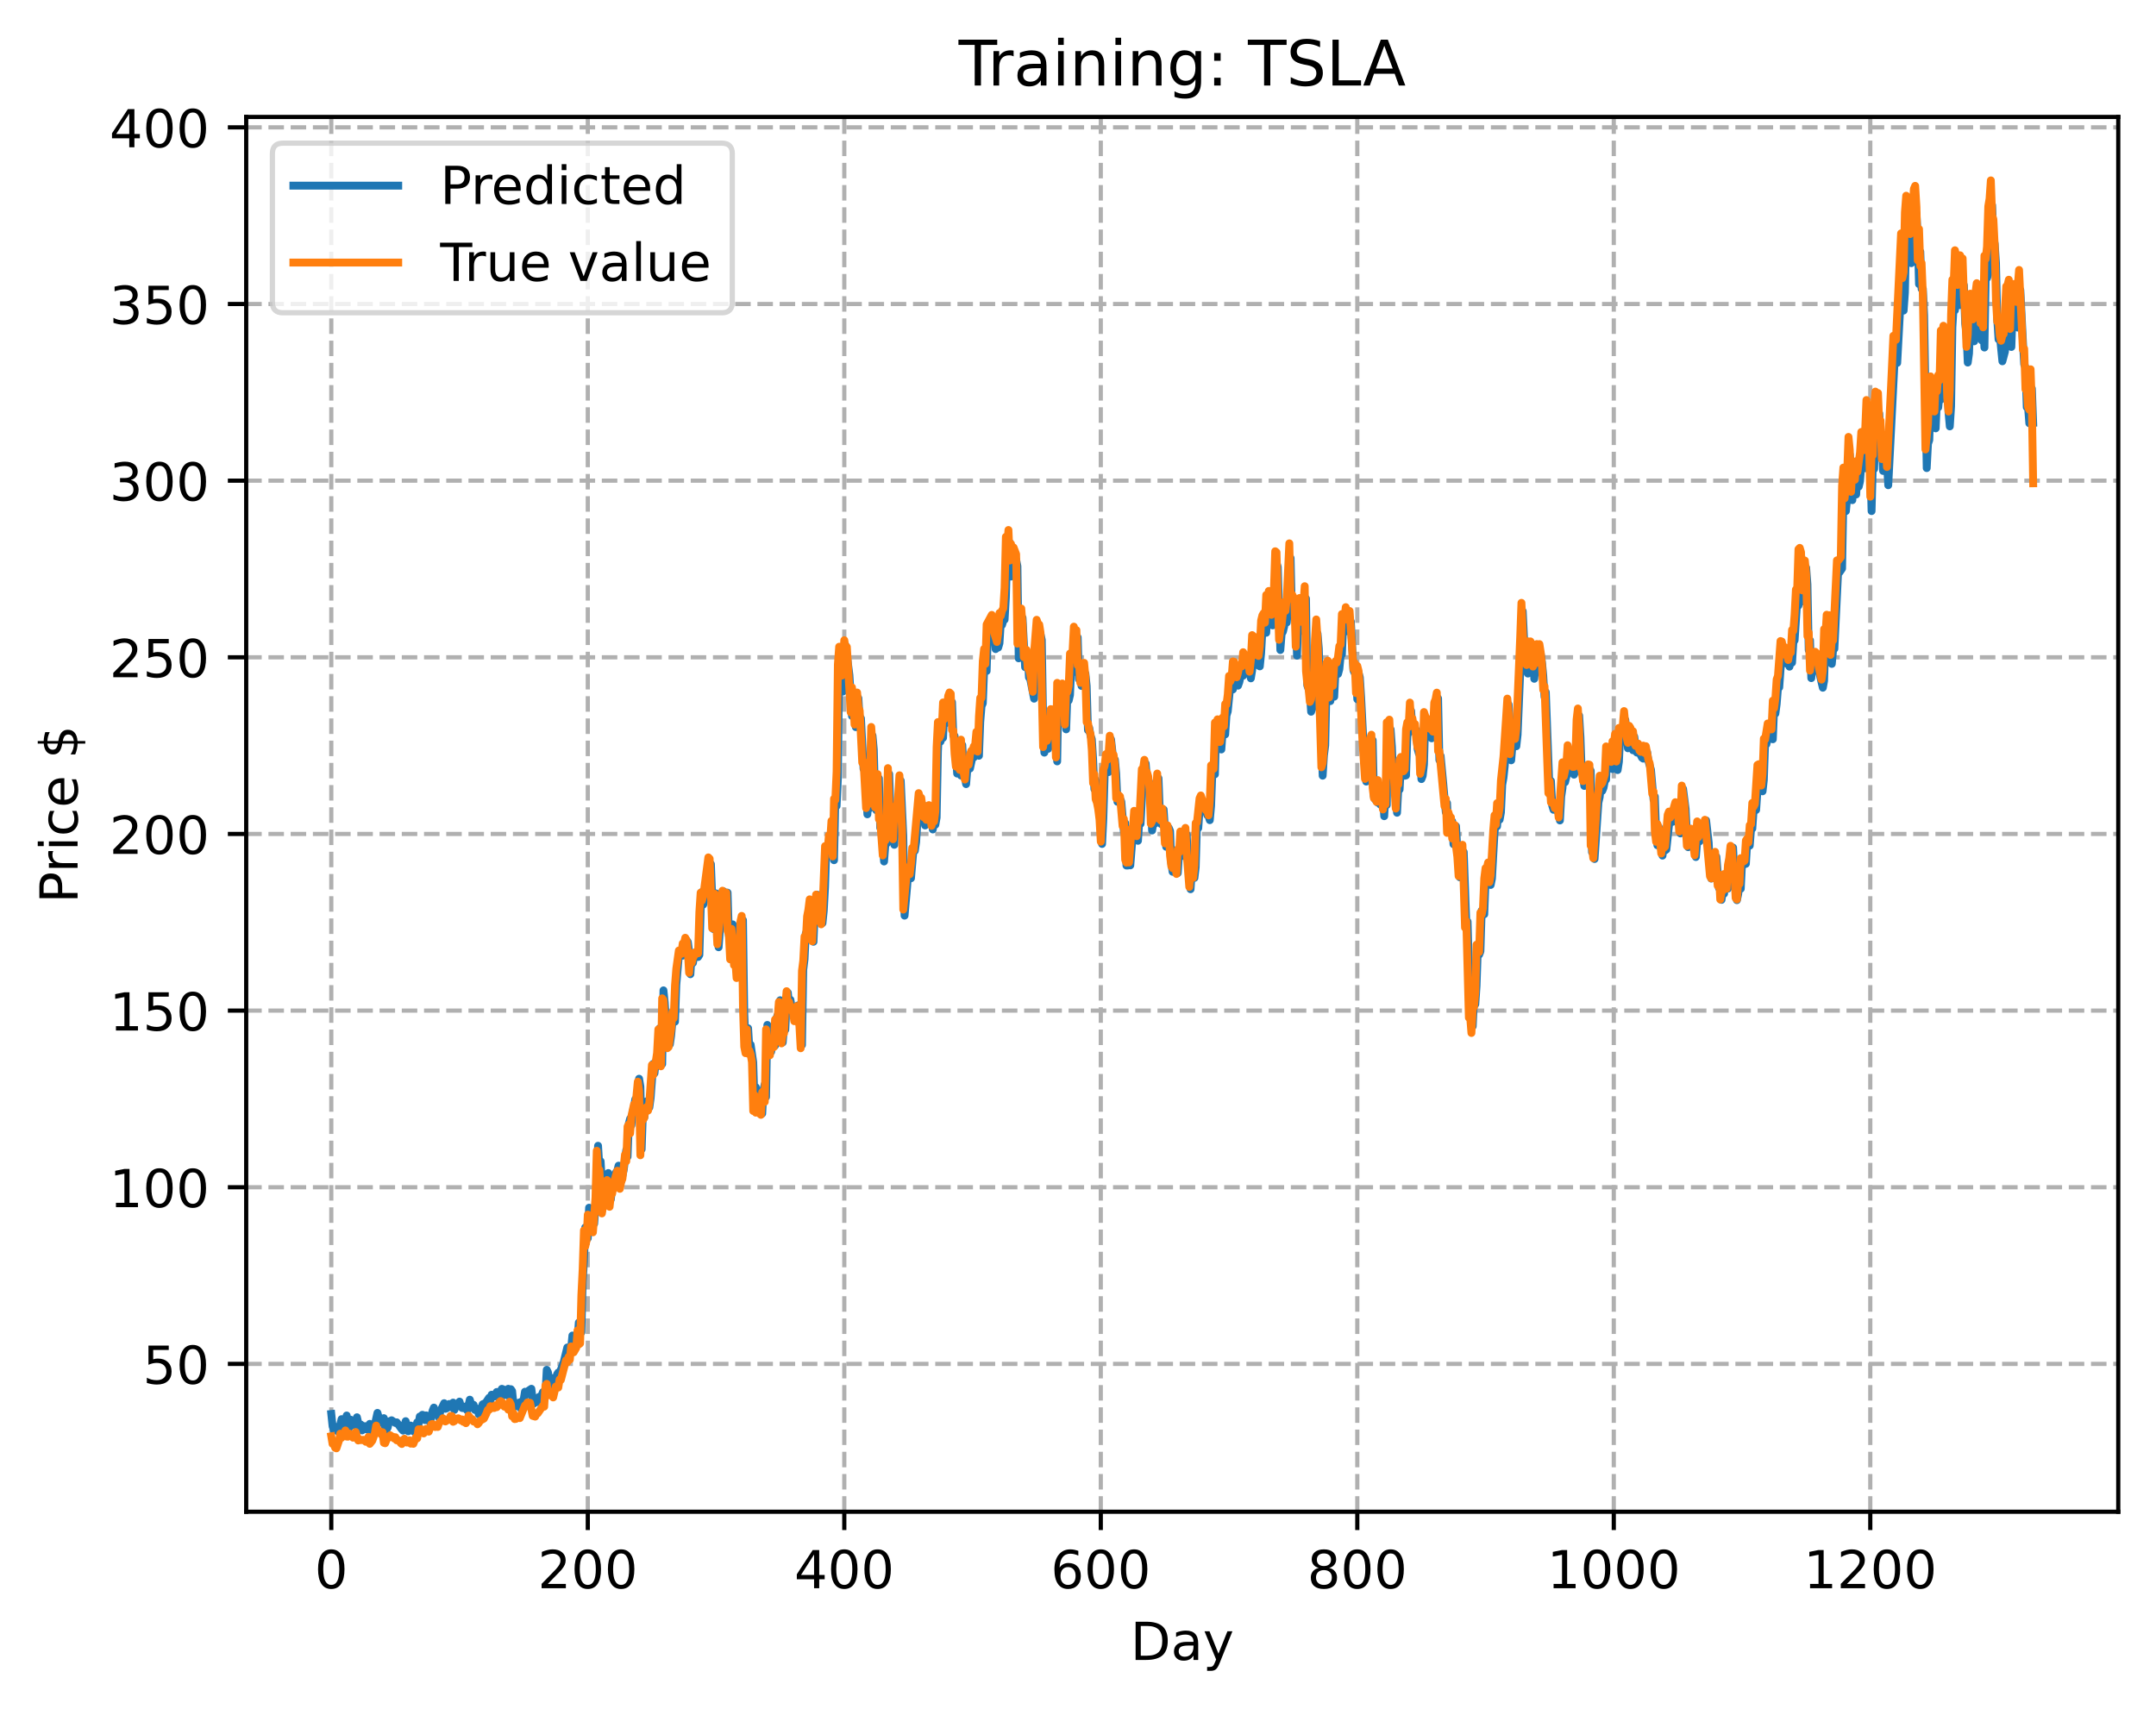 <?xml version="1.0" encoding="utf-8" standalone="no"?>
<!DOCTYPE svg PUBLIC "-//W3C//DTD SVG 1.1//EN"
  "http://www.w3.org/Graphics/SVG/1.1/DTD/svg11.dtd">
<!-- Created with matplotlib (https://matplotlib.org/) -->
<svg height="325.986pt" version="1.1" viewBox="0 0 411.286 325.986" width="411.286pt" xmlns="http://www.w3.org/2000/svg" xmlns:xlink="http://www.w3.org/1999/xlink">
 <defs>
  <style type="text/css">
*{stroke-linecap:butt;stroke-linejoin:round;}
  </style>
 </defs>
 <g id="figure_1">
  <g id="patch_1">
   <path d="M 0 325.986 
L 411.286 325.986 
L 411.286 0 
L 0 0 
z
" style="fill:#ffffff;"/>
  </g>
  <g id="axes_1">
   <g id="patch_2">
    <path d="M 46.966 288.43 
L 404.086 288.43 
L 404.086 22.318 
L 46.966 22.318 
z
" style="fill:#ffffff;"/>
   </g>
   <g id="matplotlib.axis_1">
    <g id="xtick_1">
     <g id="line2d_1">
      <path clip-path="url(#p501cba8225)" d="M 63.198 288.43 
L 63.198 22.318 
" style="fill:none;stroke:#b0b0b0;stroke-dasharray:2.96,1.28;stroke-dashoffset:0;stroke-width:0.8;"/>
     </g>
     <g id="line2d_2">
      <defs>
       <path d="M 0 0 
L 0 3.5 
" id="m962d843584" style="stroke:#000000;stroke-width:0.8;"/>
      </defs>
      <g>
       <use style="stroke:#000000;stroke-width:0.8;" x="63.198" xlink:href="#m962d843584" y="288.43"/>
      </g>
     </g>
     <g id="text_1">
      <!-- 0 -->
      <defs>
       <path d="M 31.781 66.406 
Q 24.172 66.406 20.328 58.906 
Q 16.5 51.422 16.5 36.375 
Q 16.5 21.391 20.328 13.891 
Q 24.172 6.391 31.781 6.391 
Q 39.453 6.391 43.281 13.891 
Q 47.125 21.391 47.125 36.375 
Q 47.125 51.422 43.281 58.906 
Q 39.453 66.406 31.781 66.406 
z
M 31.781 74.219 
Q 44.047 74.219 50.516 64.516 
Q 56.984 54.828 56.984 36.375 
Q 56.984 17.969 50.516 8.266 
Q 44.047 -1.422 31.781 -1.422 
Q 19.531 -1.422 13.062 8.266 
Q 6.594 17.969 6.594 36.375 
Q 6.594 54.828 13.062 64.516 
Q 19.531 74.219 31.781 74.219 
z
" id="DejaVuSans-48"/>
      </defs>
      <g transform="translate(60.017 303.029)scale(0.1 -0.1)">
       <use xlink:href="#DejaVuSans-48"/>
      </g>
     </g>
    </g>
    <g id="xtick_2">
     <g id="line2d_3">
      <path clip-path="url(#p501cba8225)" d="M 112.129 288.43 
L 112.129 22.318 
" style="fill:none;stroke:#b0b0b0;stroke-dasharray:2.96,1.28;stroke-dashoffset:0;stroke-width:0.8;"/>
     </g>
     <g id="line2d_4">
      <g>
       <use style="stroke:#000000;stroke-width:0.8;" x="112.129" xlink:href="#m962d843584" y="288.43"/>
      </g>
     </g>
     <g id="text_2">
      <!-- 200 -->
      <defs>
       <path d="M 19.188 8.297 
L 53.609 8.297 
L 53.609 0 
L 7.328 0 
L 7.328 8.297 
Q 12.938 14.109 22.625 23.891 
Q 32.328 33.688 34.812 36.531 
Q 39.547 41.844 41.422 45.531 
Q 43.312 49.219 43.312 52.781 
Q 43.312 58.594 39.234 62.25 
Q 35.156 65.922 28.609 65.922 
Q 23.969 65.922 18.812 64.312 
Q 13.672 62.703 7.812 59.422 
L 7.812 69.391 
Q 13.766 71.781 18.938 73 
Q 24.125 74.219 28.422 74.219 
Q 39.75 74.219 46.484 68.547 
Q 53.219 62.891 53.219 53.422 
Q 53.219 48.922 51.531 44.891 
Q 49.859 40.875 45.406 35.406 
Q 44.188 33.984 37.641 27.219 
Q 31.109 20.453 19.188 8.297 
z
" id="DejaVuSans-50"/>
      </defs>
      <g transform="translate(102.585 303.029)scale(0.1 -0.1)">
       <use xlink:href="#DejaVuSans-50"/>
       <use x="63.623" xlink:href="#DejaVuSans-48"/>
       <use x="127.246" xlink:href="#DejaVuSans-48"/>
      </g>
     </g>
    </g>
    <g id="xtick_3">
     <g id="line2d_5">
      <path clip-path="url(#p501cba8225)" d="M 161.06 288.43 
L 161.06 22.318 
" style="fill:none;stroke:#b0b0b0;stroke-dasharray:2.96,1.28;stroke-dashoffset:0;stroke-width:0.8;"/>
     </g>
     <g id="line2d_6">
      <g>
       <use style="stroke:#000000;stroke-width:0.8;" x="161.06" xlink:href="#m962d843584" y="288.43"/>
      </g>
     </g>
     <g id="text_3">
      <!-- 400 -->
      <defs>
       <path d="M 37.797 64.312 
L 12.891 25.391 
L 37.797 25.391 
z
M 35.203 72.906 
L 47.609 72.906 
L 47.609 25.391 
L 58.016 25.391 
L 58.016 17.188 
L 47.609 17.188 
L 47.609 0 
L 37.797 0 
L 37.797 17.188 
L 4.891 17.188 
L 4.891 26.703 
z
" id="DejaVuSans-52"/>
      </defs>
      <g transform="translate(151.516 303.029)scale(0.1 -0.1)">
       <use xlink:href="#DejaVuSans-52"/>
       <use x="63.623" xlink:href="#DejaVuSans-48"/>
       <use x="127.246" xlink:href="#DejaVuSans-48"/>
      </g>
     </g>
    </g>
    <g id="xtick_4">
     <g id="line2d_7">
      <path clip-path="url(#p501cba8225)" d="M 209.99 288.43 
L 209.99 22.318 
" style="fill:none;stroke:#b0b0b0;stroke-dasharray:2.96,1.28;stroke-dashoffset:0;stroke-width:0.8;"/>
     </g>
     <g id="line2d_8">
      <g>
       <use style="stroke:#000000;stroke-width:0.8;" x="209.99" xlink:href="#m962d843584" y="288.43"/>
      </g>
     </g>
     <g id="text_4">
      <!-- 600 -->
      <defs>
       <path d="M 33.016 40.375 
Q 26.375 40.375 22.484 35.828 
Q 18.609 31.297 18.609 23.391 
Q 18.609 15.531 22.484 10.953 
Q 26.375 6.391 33.016 6.391 
Q 39.656 6.391 43.531 10.953 
Q 47.406 15.531 47.406 23.391 
Q 47.406 31.297 43.531 35.828 
Q 39.656 40.375 33.016 40.375 
z
M 52.594 71.297 
L 52.594 62.312 
Q 48.875 64.062 45.094 64.984 
Q 41.312 65.922 37.594 65.922 
Q 27.828 65.922 22.672 59.328 
Q 17.531 52.734 16.797 39.406 
Q 19.672 43.656 24.016 45.922 
Q 28.375 48.188 33.594 48.188 
Q 44.578 48.188 50.953 41.516 
Q 57.328 34.859 57.328 23.391 
Q 57.328 12.156 50.688 5.359 
Q 44.047 -1.422 33.016 -1.422 
Q 20.359 -1.422 13.672 8.266 
Q 6.984 17.969 6.984 36.375 
Q 6.984 53.656 15.188 63.938 
Q 23.391 74.219 37.203 74.219 
Q 40.922 74.219 44.703 73.484 
Q 48.484 72.75 52.594 71.297 
z
" id="DejaVuSans-54"/>
      </defs>
      <g transform="translate(200.446 303.029)scale(0.1 -0.1)">
       <use xlink:href="#DejaVuSans-54"/>
       <use x="63.623" xlink:href="#DejaVuSans-48"/>
       <use x="127.246" xlink:href="#DejaVuSans-48"/>
      </g>
     </g>
    </g>
    <g id="xtick_5">
     <g id="line2d_9">
      <path clip-path="url(#p501cba8225)" d="M 258.921 288.43 
L 258.921 22.318 
" style="fill:none;stroke:#b0b0b0;stroke-dasharray:2.96,1.28;stroke-dashoffset:0;stroke-width:0.8;"/>
     </g>
     <g id="line2d_10">
      <g>
       <use style="stroke:#000000;stroke-width:0.8;" x="258.921" xlink:href="#m962d843584" y="288.43"/>
      </g>
     </g>
     <g id="text_5">
      <!-- 800 -->
      <defs>
       <path d="M 31.781 34.625 
Q 24.75 34.625 20.719 30.859 
Q 16.703 27.094 16.703 20.516 
Q 16.703 13.922 20.719 10.156 
Q 24.75 6.391 31.781 6.391 
Q 38.812 6.391 42.859 10.172 
Q 46.922 13.969 46.922 20.516 
Q 46.922 27.094 42.891 30.859 
Q 38.875 34.625 31.781 34.625 
z
M 21.922 38.812 
Q 15.578 40.375 12.031 44.719 
Q 8.5 49.078 8.5 55.328 
Q 8.5 64.062 14.719 69.141 
Q 20.953 74.219 31.781 74.219 
Q 42.672 74.219 48.875 69.141 
Q 55.078 64.062 55.078 55.328 
Q 55.078 49.078 51.531 44.719 
Q 48 40.375 41.703 38.812 
Q 48.828 37.156 52.797 32.312 
Q 56.781 27.484 56.781 20.516 
Q 56.781 9.906 50.312 4.234 
Q 43.844 -1.422 31.781 -1.422 
Q 19.734 -1.422 13.25 4.234 
Q 6.781 9.906 6.781 20.516 
Q 6.781 27.484 10.781 32.312 
Q 14.797 37.156 21.922 38.812 
z
M 18.312 54.391 
Q 18.312 48.734 21.844 45.562 
Q 25.391 42.391 31.781 42.391 
Q 38.141 42.391 41.719 45.562 
Q 45.312 48.734 45.312 54.391 
Q 45.312 60.062 41.719 63.234 
Q 38.141 66.406 31.781 66.406 
Q 25.391 66.406 21.844 63.234 
Q 18.312 60.062 18.312 54.391 
z
" id="DejaVuSans-56"/>
      </defs>
      <g transform="translate(249.377 303.029)scale(0.1 -0.1)">
       <use xlink:href="#DejaVuSans-56"/>
       <use x="63.623" xlink:href="#DejaVuSans-48"/>
       <use x="127.246" xlink:href="#DejaVuSans-48"/>
      </g>
     </g>
    </g>
    <g id="xtick_6">
     <g id="line2d_11">
      <path clip-path="url(#p501cba8225)" d="M 307.851 288.43 
L 307.851 22.318 
" style="fill:none;stroke:#b0b0b0;stroke-dasharray:2.96,1.28;stroke-dashoffset:0;stroke-width:0.8;"/>
     </g>
     <g id="line2d_12">
      <g>
       <use style="stroke:#000000;stroke-width:0.8;" x="307.851" xlink:href="#m962d843584" y="288.43"/>
      </g>
     </g>
     <g id="text_6">
      <!-- 1000 -->
      <defs>
       <path d="M 12.406 8.297 
L 28.516 8.297 
L 28.516 63.922 
L 10.984 60.406 
L 10.984 69.391 
L 28.422 72.906 
L 38.281 72.906 
L 38.281 8.297 
L 54.391 8.297 
L 54.391 0 
L 12.406 0 
z
" id="DejaVuSans-49"/>
      </defs>
      <g transform="translate(295.126 303.029)scale(0.1 -0.1)">
       <use xlink:href="#DejaVuSans-49"/>
       <use x="63.623" xlink:href="#DejaVuSans-48"/>
       <use x="127.246" xlink:href="#DejaVuSans-48"/>
       <use x="190.869" xlink:href="#DejaVuSans-48"/>
      </g>
     </g>
    </g>
    <g id="xtick_7">
     <g id="line2d_13">
      <path clip-path="url(#p501cba8225)" d="M 356.782 288.43 
L 356.782 22.318 
" style="fill:none;stroke:#b0b0b0;stroke-dasharray:2.96,1.28;stroke-dashoffset:0;stroke-width:0.8;"/>
     </g>
     <g id="line2d_14">
      <g>
       <use style="stroke:#000000;stroke-width:0.8;" x="356.782" xlink:href="#m962d843584" y="288.43"/>
      </g>
     </g>
     <g id="text_7">
      <!-- 1200 -->
      <g transform="translate(344.057 303.029)scale(0.1 -0.1)">
       <use xlink:href="#DejaVuSans-49"/>
       <use x="63.623" xlink:href="#DejaVuSans-50"/>
       <use x="127.246" xlink:href="#DejaVuSans-48"/>
       <use x="190.869" xlink:href="#DejaVuSans-48"/>
      </g>
     </g>
    </g>
    <g id="text_8">
     <!-- Day -->
     <defs>
      <path d="M 19.672 64.797 
L 19.672 8.109 
L 31.594 8.109 
Q 46.688 8.109 53.688 14.938 
Q 60.688 21.781 60.688 36.531 
Q 60.688 51.172 53.688 57.984 
Q 46.688 64.797 31.594 64.797 
z
M 9.812 72.906 
L 30.078 72.906 
Q 51.266 72.906 61.172 64.094 
Q 71.094 55.281 71.094 36.531 
Q 71.094 17.672 61.125 8.828 
Q 51.172 0 30.078 0 
L 9.812 0 
z
" id="DejaVuSans-68"/>
      <path d="M 34.281 27.484 
Q 23.391 27.484 19.188 25 
Q 14.984 22.516 14.984 16.5 
Q 14.984 11.719 18.141 8.906 
Q 21.297 6.109 26.703 6.109 
Q 34.188 6.109 38.703 11.406 
Q 43.219 16.703 43.219 25.484 
L 43.219 27.484 
z
M 52.203 31.203 
L 52.203 0 
L 43.219 0 
L 43.219 8.297 
Q 40.141 3.328 35.547 0.953 
Q 30.953 -1.422 24.312 -1.422 
Q 15.922 -1.422 10.953 3.297 
Q 6 8.016 6 15.922 
Q 6 25.141 12.172 29.828 
Q 18.359 34.516 30.609 34.516 
L 43.219 34.516 
L 43.219 35.406 
Q 43.219 41.609 39.141 45 
Q 35.062 48.391 27.688 48.391 
Q 23 48.391 18.547 47.266 
Q 14.109 46.141 10.016 43.891 
L 10.016 52.203 
Q 14.938 54.109 19.578 55.047 
Q 24.219 56 28.609 56 
Q 40.484 56 46.344 49.844 
Q 52.203 43.703 52.203 31.203 
z
" id="DejaVuSans-97"/>
      <path d="M 32.172 -5.078 
Q 28.375 -14.844 24.75 -17.812 
Q 21.141 -20.797 15.094 -20.797 
L 7.906 -20.797 
L 7.906 -13.281 
L 13.188 -13.281 
Q 16.891 -13.281 18.938 -11.516 
Q 21 -9.766 23.484 -3.219 
L 25.094 0.875 
L 2.984 54.688 
L 12.5 54.688 
L 29.594 11.922 
L 46.688 54.688 
L 56.203 54.688 
z
" id="DejaVuSans-121"/>
     </defs>
     <g transform="translate(215.652 316.707)scale(0.1 -0.1)">
      <use xlink:href="#DejaVuSans-68"/>
      <use x="77.002" xlink:href="#DejaVuSans-97"/>
      <use x="138.281" xlink:href="#DejaVuSans-121"/>
     </g>
    </g>
   </g>
   <g id="matplotlib.axis_2">
    <g id="ytick_1">
     <g id="line2d_15">
      <path clip-path="url(#p501cba8225)" d="M 46.966 260.224 
L 404.086 260.224 
" style="fill:none;stroke:#b0b0b0;stroke-dasharray:2.96,1.28;stroke-dashoffset:0;stroke-width:0.8;"/>
     </g>
     <g id="line2d_16">
      <defs>
       <path d="M 0 0 
L -3.5 0 
" id="m37e2d9ba62" style="stroke:#000000;stroke-width:0.8;"/>
      </defs>
      <g>
       <use style="stroke:#000000;stroke-width:0.8;" x="46.966" xlink:href="#m37e2d9ba62" y="260.224"/>
      </g>
     </g>
     <g id="text_9">
      <!-- 50 -->
      <defs>
       <path d="M 10.797 72.906 
L 49.516 72.906 
L 49.516 64.594 
L 19.828 64.594 
L 19.828 46.734 
Q 21.969 47.469 24.109 47.828 
Q 26.266 48.188 28.422 48.188 
Q 40.625 48.188 47.75 41.5 
Q 54.891 34.812 54.891 23.391 
Q 54.891 11.625 47.562 5.094 
Q 40.234 -1.422 26.906 -1.422 
Q 22.312 -1.422 17.547 -0.641 
Q 12.797 0.141 7.719 1.703 
L 7.719 11.625 
Q 12.109 9.234 16.797 8.062 
Q 21.484 6.891 26.703 6.891 
Q 35.156 6.891 40.078 11.328 
Q 45.016 15.766 45.016 23.391 
Q 45.016 31 40.078 35.438 
Q 35.156 39.891 26.703 39.891 
Q 22.75 39.891 18.812 39.016 
Q 14.891 38.141 10.797 36.281 
z
" id="DejaVuSans-53"/>
      </defs>
      <g transform="translate(27.241 264.023)scale(0.1 -0.1)">
       <use xlink:href="#DejaVuSans-53"/>
       <use x="63.623" xlink:href="#DejaVuSans-48"/>
      </g>
     </g>
    </g>
    <g id="ytick_2">
     <g id="line2d_17">
      <path clip-path="url(#p501cba8225)" d="M 46.966 226.521 
L 404.086 226.521 
" style="fill:none;stroke:#b0b0b0;stroke-dasharray:2.96,1.28;stroke-dashoffset:0;stroke-width:0.8;"/>
     </g>
     <g id="line2d_18">
      <g>
       <use style="stroke:#000000;stroke-width:0.8;" x="46.966" xlink:href="#m37e2d9ba62" y="226.521"/>
      </g>
     </g>
     <g id="text_10">
      <!-- 100 -->
      <g transform="translate(20.878 230.32)scale(0.1 -0.1)">
       <use xlink:href="#DejaVuSans-49"/>
       <use x="63.623" xlink:href="#DejaVuSans-48"/>
       <use x="127.246" xlink:href="#DejaVuSans-48"/>
      </g>
     </g>
    </g>
    <g id="ytick_3">
     <g id="line2d_19">
      <path clip-path="url(#p501cba8225)" d="M 46.966 192.818 
L 404.086 192.818 
" style="fill:none;stroke:#b0b0b0;stroke-dasharray:2.96,1.28;stroke-dashoffset:0;stroke-width:0.8;"/>
     </g>
     <g id="line2d_20">
      <g>
       <use style="stroke:#000000;stroke-width:0.8;" x="46.966" xlink:href="#m37e2d9ba62" y="192.818"/>
      </g>
     </g>
     <g id="text_11">
      <!-- 150 -->
      <g transform="translate(20.878 196.617)scale(0.1 -0.1)">
       <use xlink:href="#DejaVuSans-49"/>
       <use x="63.623" xlink:href="#DejaVuSans-53"/>
       <use x="127.246" xlink:href="#DejaVuSans-48"/>
      </g>
     </g>
    </g>
    <g id="ytick_4">
     <g id="line2d_21">
      <path clip-path="url(#p501cba8225)" d="M 46.966 159.115 
L 404.086 159.115 
" style="fill:none;stroke:#b0b0b0;stroke-dasharray:2.96,1.28;stroke-dashoffset:0;stroke-width:0.8;"/>
     </g>
     <g id="line2d_22">
      <g>
       <use style="stroke:#000000;stroke-width:0.8;" x="46.966" xlink:href="#m37e2d9ba62" y="159.115"/>
      </g>
     </g>
     <g id="text_12">
      <!-- 200 -->
      <g transform="translate(20.878 162.914)scale(0.1 -0.1)">
       <use xlink:href="#DejaVuSans-50"/>
       <use x="63.623" xlink:href="#DejaVuSans-48"/>
       <use x="127.246" xlink:href="#DejaVuSans-48"/>
      </g>
     </g>
    </g>
    <g id="ytick_5">
     <g id="line2d_23">
      <path clip-path="url(#p501cba8225)" d="M 46.966 125.412 
L 404.086 125.412 
" style="fill:none;stroke:#b0b0b0;stroke-dasharray:2.96,1.28;stroke-dashoffset:0;stroke-width:0.8;"/>
     </g>
     <g id="line2d_24">
      <g>
       <use style="stroke:#000000;stroke-width:0.8;" x="46.966" xlink:href="#m37e2d9ba62" y="125.412"/>
      </g>
     </g>
     <g id="text_13">
      <!-- 250 -->
      <g transform="translate(20.878 129.211)scale(0.1 -0.1)">
       <use xlink:href="#DejaVuSans-50"/>
       <use x="63.623" xlink:href="#DejaVuSans-53"/>
       <use x="127.246" xlink:href="#DejaVuSans-48"/>
      </g>
     </g>
    </g>
    <g id="ytick_6">
     <g id="line2d_25">
      <path clip-path="url(#p501cba8225)" d="M 46.966 91.709 
L 404.086 91.709 
" style="fill:none;stroke:#b0b0b0;stroke-dasharray:2.96,1.28;stroke-dashoffset:0;stroke-width:0.8;"/>
     </g>
     <g id="line2d_26">
      <g>
       <use style="stroke:#000000;stroke-width:0.8;" x="46.966" xlink:href="#m37e2d9ba62" y="91.709"/>
      </g>
     </g>
     <g id="text_14">
      <!-- 300 -->
      <defs>
       <path d="M 40.578 39.312 
Q 47.656 37.797 51.625 33 
Q 55.609 28.219 55.609 21.188 
Q 55.609 10.406 48.188 4.484 
Q 40.766 -1.422 27.094 -1.422 
Q 22.516 -1.422 17.656 -0.516 
Q 12.797 0.391 7.625 2.203 
L 7.625 11.719 
Q 11.719 9.328 16.594 8.109 
Q 21.484 6.891 26.812 6.891 
Q 36.078 6.891 40.938 10.547 
Q 45.797 14.203 45.797 21.188 
Q 45.797 27.641 41.281 31.266 
Q 36.766 34.906 28.719 34.906 
L 20.219 34.906 
L 20.219 43.016 
L 29.109 43.016 
Q 36.375 43.016 40.234 45.922 
Q 44.094 48.828 44.094 54.297 
Q 44.094 59.906 40.109 62.906 
Q 36.141 65.922 28.719 65.922 
Q 24.656 65.922 20.016 65.031 
Q 15.375 64.156 9.812 62.312 
L 9.812 71.094 
Q 15.438 72.656 20.344 73.438 
Q 25.25 74.219 29.594 74.219 
Q 40.828 74.219 47.359 69.109 
Q 53.906 64.016 53.906 55.328 
Q 53.906 49.266 50.438 45.094 
Q 46.969 40.922 40.578 39.312 
z
" id="DejaVuSans-51"/>
      </defs>
      <g transform="translate(20.878 95.508)scale(0.1 -0.1)">
       <use xlink:href="#DejaVuSans-51"/>
       <use x="63.623" xlink:href="#DejaVuSans-48"/>
       <use x="127.246" xlink:href="#DejaVuSans-48"/>
      </g>
     </g>
    </g>
    <g id="ytick_7">
     <g id="line2d_27">
      <path clip-path="url(#p501cba8225)" d="M 46.966 58.006 
L 404.086 58.006 
" style="fill:none;stroke:#b0b0b0;stroke-dasharray:2.96,1.28;stroke-dashoffset:0;stroke-width:0.8;"/>
     </g>
     <g id="line2d_28">
      <g>
       <use style="stroke:#000000;stroke-width:0.8;" x="46.966" xlink:href="#m37e2d9ba62" y="58.006"/>
      </g>
     </g>
     <g id="text_15">
      <!-- 350 -->
      <g transform="translate(20.878 61.805)scale(0.1 -0.1)">
       <use xlink:href="#DejaVuSans-51"/>
       <use x="63.623" xlink:href="#DejaVuSans-53"/>
       <use x="127.246" xlink:href="#DejaVuSans-48"/>
      </g>
     </g>
    </g>
    <g id="ytick_8">
     <g id="line2d_29">
      <path clip-path="url(#p501cba8225)" d="M 46.966 24.303 
L 404.086 24.303 
" style="fill:none;stroke:#b0b0b0;stroke-dasharray:2.96,1.28;stroke-dashoffset:0;stroke-width:0.8;"/>
     </g>
     <g id="line2d_30">
      <g>
       <use style="stroke:#000000;stroke-width:0.8;" x="46.966" xlink:href="#m37e2d9ba62" y="24.303"/>
      </g>
     </g>
     <g id="text_16">
      <!-- 400 -->
      <g transform="translate(20.878 28.102)scale(0.1 -0.1)">
       <use xlink:href="#DejaVuSans-52"/>
       <use x="63.623" xlink:href="#DejaVuSans-48"/>
       <use x="127.246" xlink:href="#DejaVuSans-48"/>
      </g>
     </g>
    </g>
    <g id="text_17">
     <!-- Price $ -->
     <defs>
      <path d="M 19.672 64.797 
L 19.672 37.406 
L 32.078 37.406 
Q 38.969 37.406 42.719 40.969 
Q 46.484 44.531 46.484 51.125 
Q 46.484 57.672 42.719 61.234 
Q 38.969 64.797 32.078 64.797 
z
M 9.812 72.906 
L 32.078 72.906 
Q 44.344 72.906 50.609 67.359 
Q 56.891 61.812 56.891 51.125 
Q 56.891 40.328 50.609 34.812 
Q 44.344 29.297 32.078 29.297 
L 19.672 29.297 
L 19.672 0 
L 9.812 0 
z
" id="DejaVuSans-80"/>
      <path d="M 41.109 46.297 
Q 39.594 47.172 37.812 47.578 
Q 36.031 48 33.891 48 
Q 26.266 48 22.188 43.047 
Q 18.109 38.094 18.109 28.812 
L 18.109 0 
L 9.078 0 
L 9.078 54.688 
L 18.109 54.688 
L 18.109 46.188 
Q 20.953 51.172 25.484 53.578 
Q 30.031 56 36.531 56 
Q 37.453 56 38.578 55.875 
Q 39.703 55.766 41.062 55.516 
z
" id="DejaVuSans-114"/>
      <path d="M 9.422 54.688 
L 18.406 54.688 
L 18.406 0 
L 9.422 0 
z
M 9.422 75.984 
L 18.406 75.984 
L 18.406 64.594 
L 9.422 64.594 
z
" id="DejaVuSans-105"/>
      <path d="M 48.781 52.594 
L 48.781 44.188 
Q 44.969 46.297 41.141 47.344 
Q 37.312 48.391 33.406 48.391 
Q 24.656 48.391 19.812 42.844 
Q 14.984 37.312 14.984 27.297 
Q 14.984 17.281 19.812 11.734 
Q 24.656 6.203 33.406 6.203 
Q 37.312 6.203 41.141 7.25 
Q 44.969 8.297 48.781 10.406 
L 48.781 2.094 
Q 45.016 0.344 40.984 -0.531 
Q 36.969 -1.422 32.422 -1.422 
Q 20.062 -1.422 12.781 6.344 
Q 5.516 14.109 5.516 27.297 
Q 5.516 40.672 12.859 48.328 
Q 20.219 56 33.016 56 
Q 37.156 56 41.109 55.141 
Q 45.062 54.297 48.781 52.594 
z
" id="DejaVuSans-99"/>
      <path d="M 56.203 29.594 
L 56.203 25.203 
L 14.891 25.203 
Q 15.484 15.922 20.484 11.062 
Q 25.484 6.203 34.422 6.203 
Q 39.594 6.203 44.453 7.469 
Q 49.312 8.734 54.109 11.281 
L 54.109 2.781 
Q 49.266 0.734 44.188 -0.344 
Q 39.109 -1.422 33.891 -1.422 
Q 20.797 -1.422 13.156 6.188 
Q 5.516 13.812 5.516 26.812 
Q 5.516 40.234 12.766 48.109 
Q 20.016 56 32.328 56 
Q 43.359 56 49.781 48.891 
Q 56.203 41.797 56.203 29.594 
z
M 47.219 32.234 
Q 47.125 39.594 43.094 43.984 
Q 39.062 48.391 32.422 48.391 
Q 24.906 48.391 20.391 44.141 
Q 15.875 39.891 15.188 32.172 
z
" id="DejaVuSans-101"/>
      <path id="DejaVuSans-32"/>
      <path d="M 33.797 -14.703 
L 28.906 -14.703 
L 28.859 0 
Q 23.734 0.094 18.609 1.188 
Q 13.484 2.297 8.297 4.5 
L 8.297 13.281 
Q 13.281 10.156 18.375 8.562 
Q 23.484 6.984 28.906 6.938 
L 28.906 29.203 
Q 18.109 30.953 13.203 35.156 
Q 8.297 39.359 8.297 46.688 
Q 8.297 54.641 13.625 59.219 
Q 18.953 63.812 28.906 64.5 
L 28.906 75.984 
L 33.797 75.984 
L 33.797 64.656 
Q 38.328 64.453 42.578 63.688 
Q 46.828 62.938 50.875 61.625 
L 50.875 53.078 
Q 46.828 55.125 42.547 56.25 
Q 38.281 57.375 33.797 57.562 
L 33.797 36.719 
Q 44.875 35.016 50.094 30.609 
Q 55.328 26.219 55.328 18.609 
Q 55.328 10.359 49.781 5.594 
Q 44.234 0.828 33.797 0.094 
z
M 28.906 37.594 
L 28.906 57.625 
Q 23.25 56.984 20.266 54.391 
Q 17.281 51.812 17.281 47.516 
Q 17.281 43.312 20.031 40.969 
Q 22.797 38.625 28.906 37.594 
z
M 33.797 28.219 
L 33.797 7.078 
Q 39.984 7.906 43.141 10.594 
Q 46.297 13.281 46.297 17.672 
Q 46.297 21.969 43.281 24.5 
Q 40.281 27.047 33.797 28.219 
z
" id="DejaVuSans-36"/>
     </defs>
     <g transform="translate(14.798 172.342)rotate(-90)scale(0.1 -0.1)">
      <use xlink:href="#DejaVuSans-80"/>
      <use x="58.553" xlink:href="#DejaVuSans-114"/>
      <use x="99.666" xlink:href="#DejaVuSans-105"/>
      <use x="127.449" xlink:href="#DejaVuSans-99"/>
      <use x="182.43" xlink:href="#DejaVuSans-101"/>
      <use x="243.953" xlink:href="#DejaVuSans-32"/>
      <use x="275.74" xlink:href="#DejaVuSans-36"/>
     </g>
    </g>
   </g>
   <g id="line2d_31">
    <path clip-path="url(#p501cba8225)" d="M 63.198 269.781 
L 63.443 272.124 
L 63.688 272.88 
L 63.932 272.209 
L 64.422 273.097 
L 64.911 271.791 
L 65.156 270.763 
L 65.4 271.706 
L 65.89 271.133 
L 66.134 270.069 
L 66.379 271.994 
L 66.623 272.385 
L 66.868 270.858 
L 67.113 271.67 
L 67.357 271.858 
L 67.602 271.865 
L 68.091 270.402 
L 68.581 272.496 
L 68.825 271.791 
L 69.07 272.916 
L 69.559 272.1 
L 69.804 272.306 
L 70.049 272.766 
L 70.293 271.995 
L 70.538 271.663 
L 70.783 273.248 
L 71.517 271.731 
L 72.006 269.572 
L 72.251 270.447 
L 72.495 270.898 
L 72.74 270.739 
L 72.984 271.549 
L 73.229 270.574 
L 73.474 272.513 
L 73.718 272.809 
L 73.963 272.366 
L 74.208 271.181 
L 74.452 271.266 
L 74.697 270.976 
L 75.431 271.496 
L 75.676 271.367 
L 76.654 272.708 
L 76.899 272.956 
L 77.388 271.149 
L 77.878 273.085 
L 78.122 272.209 
L 78.367 271.989 
L 78.611 272.928 
L 79.101 273.205 
L 79.59 271.365 
L 79.835 271.794 
L 80.079 270.258 
L 80.324 270.232 
L 80.569 269.933 
L 80.813 270.019 
L 81.058 270.947 
L 81.303 270.048 
L 81.547 270.486 
L 81.792 270.552 
L 82.037 271.409 
L 82.526 269.155 
L 82.771 268.56 
L 83.015 269.454 
L 83.26 269.857 
L 83.505 269.256 
L 83.749 270.517 
L 83.994 269.248 
L 84.728 267.721 
L 84.972 268.793 
L 85.217 268.698 
L 85.462 268.388 
L 85.706 267.869 
L 85.951 268.475 
L 86.44 267.61 
L 86.685 268.999 
L 86.93 268.289 
L 87.174 268.288 
L 87.419 267.983 
L 87.664 267.417 
L 87.908 268.278 
L 88.153 268.64 
L 88.642 268.686 
L 88.887 268.316 
L 89.132 269.104 
L 89.621 267.047 
L 90.11 268.632 
L 90.355 268.039 
L 90.599 269.013 
L 91.089 268.774 
L 91.333 269.85 
L 91.578 269.508 
L 92.067 267.929 
L 92.312 267.812 
L 92.557 268.817 
L 92.801 267.425 
L 93.291 266.694 
L 93.535 267.261 
L 93.78 266.103 
L 94.025 266.538 
L 94.514 266.089 
L 94.759 265.581 
L 95.003 266.607 
L 95.248 265.527 
L 95.493 265.412 
L 95.737 264.977 
L 95.982 265.076 
L 96.227 266.19 
L 96.716 265.214 
L 96.96 264.971 
L 97.205 266.511 
L 97.45 265.049 
L 97.694 265.414 
L 97.939 267.803 
L 98.184 267.528 
L 98.428 268.329 
L 98.673 268.238 
L 98.918 267.698 
L 99.162 267.56 
L 99.407 268.835 
L 99.652 267.276 
L 99.896 267.045 
L 100.141 265.531 
L 100.386 266.122 
L 100.875 265.305 
L 101.364 264.969 
L 101.609 266.943 
L 101.854 267.786 
L 102.098 267.282 
L 102.343 267.544 
L 102.587 267.285 
L 102.832 266.521 
L 103.077 266.817 
L 103.566 265.606 
L 103.811 265.924 
L 104.055 265.814 
L 104.3 261.346 
L 104.545 261.864 
L 104.789 264.339 
L 105.034 262.844 
L 105.279 264.166 
L 105.523 263.572 
L 105.768 264.094 
L 106.013 263.433 
L 106.257 262.224 
L 106.502 261.865 
L 106.747 261.948 
L 107.481 260.093 
L 108.215 257.092 
L 108.459 258.296 
L 108.704 257.4 
L 108.948 257.255 
L 109.193 254.816 
L 109.682 255.853 
L 109.927 255.326 
L 110.172 255.528 
L 110.416 252.333 
L 110.661 254.397 
L 110.906 254.194 
L 111.15 244.62 
L 111.395 240.68 
L 111.64 234.194 
L 111.884 235.695 
L 112.129 236.259 
L 112.374 230.422 
L 112.618 232.553 
L 112.863 232.505 
L 113.108 233.151 
L 113.352 233.466 
L 113.842 226.708 
L 114.086 218.607 
L 114.331 222.542 
L 114.575 221.564 
L 115.065 229.903 
L 115.309 229.283 
L 115.554 228.076 
L 115.799 227.651 
L 116.043 223.805 
L 116.288 225.339 
L 116.533 228.802 
L 116.777 226.333 
L 117.022 226.592 
L 117.511 223.67 
L 117.756 223.395 
L 118.001 222.404 
L 118.245 224.829 
L 118.49 225.421 
L 118.979 223.216 
L 119.469 219.402 
L 119.713 220.7 
L 119.958 214.377 
L 120.203 213.45 
L 120.447 214.703 
L 120.692 212.082 
L 120.936 211.316 
L 121.181 209.751 
L 121.426 211.066 
L 121.915 205.813 
L 122.16 207.328 
L 122.404 219.267 
L 122.649 212.056 
L 122.894 213.253 
L 123.383 210.118 
L 123.872 211.288 
L 124.117 209.52 
L 124.606 202.966 
L 124.851 204.774 
L 125.096 202.542 
L 125.34 202.22 
L 125.585 200.824 
L 125.83 196.195 
L 126.074 197.713 
L 126.319 203.022 
L 126.563 188.955 
L 126.808 191.335 
L 127.053 195.026 
L 127.297 195.489 
L 127.542 199.211 
L 127.787 199.252 
L 128.031 197.584 
L 128.276 194.821 
L 128.521 193.498 
L 128.765 194.934 
L 129.01 187.935 
L 129.499 182.292 
L 129.744 181.765 
L 130.233 182.34 
L 130.478 180.146 
L 130.723 179.959 
L 130.967 179.395 
L 131.212 179.726 
L 131.457 181.534 
L 131.701 185.874 
L 131.946 181.805 
L 132.191 183.721 
L 132.435 182.003 
L 132.68 182.502 
L 132.924 181.626 
L 133.169 182.59 
L 133.414 182.19 
L 133.658 173.515 
L 133.903 170.179 
L 134.148 172.596 
L 134.392 171.55 
L 134.637 169.808 
L 134.882 166.899 
L 135.371 164.818 
L 135.616 164.865 
L 136.105 177.261 
L 136.35 172.305 
L 136.594 170.451 
L 137.084 180.73 
L 137.573 174.091 
L 137.818 173.195 
L 138.062 170.082 
L 138.551 171.242 
L 138.796 170.31 
L 139.041 178.488 
L 139.285 178.643 
L 139.53 182.845 
L 139.775 176.364 
L 140.264 184.02 
L 140.509 183.714 
L 140.753 186.024 
L 140.998 185.967 
L 141.243 183.975 
L 141.487 175.738 
L 141.732 175.553 
L 141.977 193.25 
L 142.221 199.295 
L 142.466 200.212 
L 142.711 196.19 
L 142.955 200.181 
L 143.2 199.324 
L 143.689 202.686 
L 143.934 210.816 
L 144.178 207.423 
L 144.423 211.642 
L 144.668 210.204 
L 144.912 211.694 
L 145.157 211.655 
L 145.402 212.462 
L 145.646 207.84 
L 145.891 206.859 
L 146.136 209.297 
L 146.38 195.55 
L 146.625 200.815 
L 146.87 197.881 
L 147.114 200.661 
L 147.359 198.665 
L 147.604 197.772 
L 147.848 199.51 
L 148.093 194.378 
L 148.338 193.68 
L 148.582 193.702 
L 148.827 190.84 
L 149.316 198.894 
L 149.561 195.933 
L 149.806 196.471 
L 150.05 191.341 
L 150.295 189.401 
L 150.539 192.004 
L 150.784 190.749 
L 151.029 192.273 
L 151.273 192.307 
L 151.518 193.05 
L 151.763 194.282 
L 152.252 191.808 
L 152.986 199.383 
L 153.231 185.016 
L 153.475 183.035 
L 153.72 178.056 
L 153.965 179.212 
L 154.209 175.268 
L 154.454 174.179 
L 154.699 171.948 
L 155.188 179.682 
L 155.433 173.502 
L 155.677 175.714 
L 155.922 170.713 
L 156.411 175.173 
L 156.656 173.18 
L 156.9 176.118 
L 157.145 173.728 
L 157.39 169.198 
L 157.634 161.535 
L 157.879 161.926 
L 158.124 163.01 
L 158.368 159.662 
L 158.613 160.681 
L 158.858 156.976 
L 159.102 164.124 
L 159.347 152.673 
L 159.592 153.785 
L 159.836 148.616 
L 160.081 126.583 
L 160.326 124.976 
L 160.57 124.38 
L 160.815 131.941 
L 161.304 123.139 
L 162.038 128.794 
L 162.527 136.612 
L 162.772 132.447 
L 163.261 138.737 
L 163.506 137.153 
L 163.751 133.222 
L 163.995 137.299 
L 164.24 137.057 
L 164.729 146.688 
L 164.974 145.618 
L 165.463 155.364 
L 165.708 150.754 
L 165.953 154.209 
L 166.197 148.599 
L 166.442 140.36 
L 166.687 143.026 
L 166.931 152.276 
L 167.176 154.594 
L 167.421 149.013 
L 167.665 148.518 
L 167.91 157.927 
L 168.154 157.266 
L 168.644 164.367 
L 168.888 161.179 
L 169.133 160.959 
L 169.378 156.872 
L 169.622 147.673 
L 169.867 155.193 
L 170.112 154.895 
L 170.356 159.85 
L 170.601 161.185 
L 170.846 155.116 
L 171.09 154.45 
L 171.335 154.914 
L 171.58 153.545 
L 171.824 148.945 
L 172.314 159.466 
L 172.558 174.699 
L 173.048 169.139 
L 173.292 165.822 
L 173.782 167.572 
L 174.271 161.86 
L 174.515 162.334 
L 174.76 160.671 
L 175.005 156.783 
L 175.249 155.242 
L 175.494 152.187 
L 175.739 153.267 
L 175.983 153.46 
L 176.228 154.542 
L 176.473 157.49 
L 176.717 155.984 
L 176.962 156.927 
L 177.451 154.609 
L 177.696 155.987 
L 177.941 158.257 
L 178.185 156.71 
L 178.43 157.357 
L 178.675 155.982 
L 178.919 143.408 
L 179.164 138.37 
L 179.409 141.499 
L 179.653 140.696 
L 179.898 140.778 
L 180.142 135.332 
L 180.387 138.02 
L 180.632 135.356 
L 180.876 136.094 
L 181.366 133.599 
L 181.61 133.977 
L 181.855 140.326 
L 182.1 140.426 
L 182.589 147.595 
L 182.834 144.391 
L 183.078 147.002 
L 183.323 147.967 
L 183.568 142.156 
L 183.812 146.894 
L 184.302 149.604 
L 184.546 146.478 
L 184.791 146.333 
L 185.036 146.633 
L 185.525 144.347 
L 185.77 144.502 
L 186.014 143.306 
L 186.259 143.054 
L 186.503 140.6 
L 186.748 144.196 
L 186.993 137.74 
L 187.237 134.728 
L 187.482 134.201 
L 187.727 127.948 
L 187.971 125.636 
L 188.216 128.031 
L 188.461 120.247 
L 188.705 121.698 
L 188.95 120.042 
L 189.195 120.148 
L 189.439 119.22 
L 189.684 120.411 
L 189.929 123.842 
L 190.173 123.225 
L 190.418 123.559 
L 190.663 122.714 
L 190.907 118.772 
L 191.152 119.239 
L 191.397 118.394 
L 191.641 118.224 
L 191.886 113.96 
L 192.13 104.812 
L 192.375 107.039 
L 192.62 103.502 
L 192.864 110.005 
L 193.109 105.838 
L 193.354 108.3 
L 193.598 107.094 
L 193.843 106.788 
L 194.088 108.046 
L 194.332 125.605 
L 194.577 119.296 
L 194.822 118.764 
L 195.066 117.892 
L 195.556 127.291 
L 195.8 125.809 
L 196.045 125.084 
L 196.29 129.237 
L 196.534 129.574 
L 197.024 132.076 
L 197.268 133.305 
L 197.513 124.834 
L 197.758 124.628 
L 198.002 121.101 
L 198.491 120.967 
L 198.736 122.111 
L 198.981 137.136 
L 199.225 143.598 
L 199.47 141.068 
L 199.715 140.521 
L 199.959 142.867 
L 200.449 139.232 
L 200.693 136.107 
L 200.938 140.115 
L 201.427 136.411 
L 201.672 145.269 
L 201.917 131.405 
L 202.161 135.262 
L 202.406 134.557 
L 202.895 131.557 
L 203.385 139.156 
L 203.629 132.158 
L 203.874 133.65 
L 204.118 132.593 
L 204.363 126.661 
L 204.608 128.325 
L 205.097 122.004 
L 205.342 124.57 
L 205.586 121.606 
L 205.831 129.612 
L 206.076 128.59 
L 206.32 130.878 
L 206.565 129.114 
L 206.81 128.342 
L 207.054 128.527 
L 207.299 130.892 
L 207.544 139.314 
L 207.788 138.878 
L 208.033 140.356 
L 208.278 141.034 
L 208.522 144.819 
L 208.767 150.552 
L 209.012 148.857 
L 209.256 152.707 
L 209.501 153.537 
L 209.99 157.172 
L 210.235 161.024 
L 210.479 156.069 
L 210.724 147.845 
L 210.969 145.798 
L 211.213 145.567 
L 211.458 147.315 
L 211.703 145.152 
L 211.947 141.081 
L 212.437 145.521 
L 212.681 144.948 
L 212.926 147.574 
L 213.171 152.978 
L 213.415 151.789 
L 213.905 152.937 
L 214.394 158.684 
L 214.639 157.031 
L 214.883 165.14 
L 215.128 165.137 
L 215.373 164.022 
L 215.617 165.11 
L 216.106 159.009 
L 216.351 159.233 
L 216.596 155.193 
L 216.84 155.951 
L 217.085 160.421 
L 217.33 156.522 
L 217.574 157.181 
L 218.064 148.027 
L 218.308 147.594 
L 218.553 145.655 
L 218.798 148.45 
L 219.287 149.359 
L 219.532 151.468 
L 219.776 158.454 
L 220.021 156.988 
L 220.266 157.198 
L 220.51 156.905 
L 221 148.495 
L 221.244 154.742 
L 221.489 157.219 
L 221.734 156.915 
L 221.978 154.454 
L 222.467 161.566 
L 222.712 160.365 
L 222.957 157.951 
L 223.201 158.543 
L 223.446 164.708 
L 223.691 166.333 
L 223.935 165.547 
L 224.18 163.303 
L 224.425 166.166 
L 224.669 166.577 
L 224.914 162.856 
L 225.159 163.488 
L 225.403 159.768 
L 225.648 162.144 
L 225.893 160.797 
L 226.382 159.237 
L 226.627 164.066 
L 226.871 166.126 
L 227.116 169.66 
L 227.361 165.823 
L 227.605 167.201 
L 227.85 167.505 
L 228.094 165.465 
L 228.339 157.226 
L 228.584 158.002 
L 228.828 154.525 
L 229.318 153.243 
L 229.562 153.424 
L 229.807 154.744 
L 230.052 154.408 
L 230.296 155.523 
L 230.541 155.708 
L 230.786 156.482 
L 231.03 153.778 
L 231.275 147.244 
L 231.52 147.844 
L 231.764 147.735 
L 232.009 138.828 
L 232.254 140.469 
L 232.498 138.723 
L 232.743 142.555 
L 232.988 142.991 
L 233.232 139.575 
L 233.477 138.11 
L 233.722 140.127 
L 233.966 136.497 
L 234.211 135.721 
L 234.7 130.736 
L 234.945 131.516 
L 235.189 131.547 
L 235.434 128.262 
L 235.679 128.235 
L 235.923 128.869 
L 236.168 130.822 
L 236.413 130.146 
L 236.657 129.077 
L 236.902 128.544 
L 237.147 128.914 
L 237.391 126.467 
L 237.636 126.697 
L 238.125 128.472 
L 238.37 127.593 
L 238.615 129.424 
L 238.859 127.911 
L 239.104 123.107 
L 239.349 123.136 
L 239.593 126.423 
L 239.838 125.974 
L 240.082 126.983 
L 240.327 127.141 
L 240.572 124.661 
L 240.816 120.218 
L 241.306 119.156 
L 241.55 120.734 
L 241.795 115.86 
L 242.04 116.997 
L 242.284 114.789 
L 242.529 116.622 
L 242.774 119.322 
L 243.018 114.823 
L 243.263 114.323 
L 243.508 107.421 
L 243.752 108.177 
L 244.242 124.019 
L 244.486 120.94 
L 244.731 120.536 
L 244.976 119.515 
L 245.22 117.346 
L 245.465 118.775 
L 245.709 116.152 
L 246.199 106.475 
L 246.443 116.764 
L 246.688 115.069 
L 246.933 115.159 
L 247.177 116.894 
L 247.422 125.097 
L 247.667 117.447 
L 247.911 117.422 
L 248.156 116.079 
L 248.401 116.496 
L 248.645 120.453 
L 248.89 116.377 
L 249.135 114.208 
L 249.379 130.761 
L 249.869 132.12 
L 250.113 135.793 
L 250.358 135.124 
L 250.603 131.232 
L 250.847 131.353 
L 251.092 124.303 
L 251.337 120.891 
L 251.581 123.742 
L 252.315 147.997 
L 252.56 144.133 
L 252.804 142.208 
L 253.049 130.811 
L 253.538 127.882 
L 253.783 133.768 
L 254.028 128.111 
L 254.272 130 
L 254.517 132.933 
L 254.762 127.962 
L 255.006 127.276 
L 255.251 128.583 
L 255.496 127.659 
L 255.74 125.173 
L 255.985 124.85 
L 256.23 119.071 
L 256.474 119.242 
L 256.719 120.475 
L 256.964 118.215 
L 257.208 120.095 
L 257.453 119.586 
L 257.697 118.612 
L 258.187 127.897 
L 258.431 128.426 
L 258.676 128.142 
L 258.921 133.414 
L 259.165 128.338 
L 259.41 129.252 
L 259.655 133.068 
L 260.144 142.639 
L 260.633 149.12 
L 260.878 146.88 
L 261.123 148.623 
L 261.367 146.196 
L 261.612 141.963 
L 261.857 141.232 
L 262.101 152.045 
L 262.346 152.566 
L 262.591 151.073 
L 262.835 153.153 
L 263.08 150.532 
L 263.325 153.517 
L 263.569 150.818 
L 263.814 151.613 
L 264.058 155.727 
L 264.303 151.135 
L 264.548 153.594 
L 264.792 138.43 
L 265.037 140.469 
L 265.282 139.172 
L 265.526 142.534 
L 265.771 148.745 
L 266.016 147.667 
L 266.505 155.066 
L 266.75 150.286 
L 266.994 150.639 
L 267.239 145.94 
L 267.484 145.186 
L 267.973 148.011 
L 268.218 147.946 
L 268.462 140.531 
L 268.707 139.331 
L 268.952 139.623 
L 269.196 135.655 
L 269.441 139.449 
L 269.685 138.212 
L 269.93 139.263 
L 270.175 139.323 
L 270.419 142.854 
L 270.664 143.762 
L 270.909 141.735 
L 271.153 148.649 
L 271.398 148.026 
L 271.643 145.836 
L 271.887 137.289 
L 272.377 139.576 
L 272.621 138.073 
L 272.866 140.31 
L 273.111 140.864 
L 273.355 139.595 
L 273.6 140.139 
L 273.845 135.98 
L 274.089 135.224 
L 274.334 133.252 
L 274.579 145.017 
L 274.823 144.233 
L 275.313 149.421 
L 275.802 154.962 
L 276.046 153.221 
L 276.291 158.836 
L 276.536 155.788 
L 276.78 156.78 
L 277.025 156.698 
L 277.27 161.074 
L 277.759 157.628 
L 278.004 162.159 
L 278.493 167.392 
L 278.982 165.397 
L 279.227 162.569 
L 279.716 176.194 
L 279.961 175.842 
L 280.45 193.39 
L 280.695 191.816 
L 280.94 195.816 
L 281.184 190.717 
L 281.429 191.616 
L 281.673 188.071 
L 281.918 180.834 
L 282.163 182.151 
L 282.407 181.534 
L 282.652 173.727 
L 282.897 174.478 
L 283.141 174.442 
L 283.386 167.998 
L 283.631 165.671 
L 283.875 165.955 
L 284.12 165.324 
L 284.365 168.845 
L 284.609 167.628 
L 285.099 158.859 
L 285.343 156.395 
L 285.588 157.673 
L 285.833 154.083 
L 286.077 156.383 
L 286.322 155.008 
L 286.567 149.722 
L 286.811 148.368 
L 287.056 146.064 
L 287.79 134.428 
L 288.034 137.999 
L 288.279 145.063 
L 288.768 139.273 
L 289.013 139.877 
L 289.258 142.383 
L 289.502 140.177 
L 290.481 116.624 
L 290.97 126.715 
L 291.215 127.008 
L 291.46 128.511 
L 291.704 123.649 
L 291.949 125.812 
L 292.194 124.285 
L 292.438 124.49 
L 292.683 129.509 
L 292.928 126.807 
L 293.172 128.011 
L 293.417 125.586 
L 293.661 125.844 
L 293.906 124.644 
L 294.151 126.355 
L 294.395 128.916 
L 294.64 132.971 
L 294.885 132.061 
L 295.619 151.542 
L 295.863 148.999 
L 296.108 153.706 
L 296.353 154.504 
L 296.597 153.494 
L 296.842 154.464 
L 297.087 154.789 
L 297.331 154.351 
L 297.576 156.539 
L 297.821 151.996 
L 298.065 150.352 
L 298.31 146.786 
L 298.555 149.242 
L 299.044 147.239 
L 299.289 143.423 
L 299.533 144.642 
L 299.778 144.616 
L 300.022 147.26 
L 300.267 147.8 
L 300.756 146.353 
L 301.001 138.947 
L 301.246 136.533 
L 301.49 140.571 
L 301.735 147.328 
L 301.98 147.782 
L 302.224 149.954 
L 302.469 147.54 
L 302.714 148.121 
L 302.958 149.495 
L 303.203 146.655 
L 303.448 147.064 
L 303.692 162.577 
L 303.937 162.36 
L 304.182 163.897 
L 304.916 153.132 
L 305.16 152.078 
L 305.405 149.471 
L 305.649 150.898 
L 305.894 150.297 
L 306.139 149.028 
L 306.383 148.745 
L 306.628 143.33 
L 306.873 143.911 
L 307.117 145.361 
L 307.362 145.363 
L 307.607 146.728 
L 307.851 143.289 
L 308.096 142.72 
L 308.341 141.362 
L 308.585 146.922 
L 308.83 145.331 
L 309.075 139.979 
L 309.564 140.718 
L 309.809 140.163 
L 310.053 137.374 
L 310.543 142.766 
L 310.787 142.699 
L 311.032 139.463 
L 311.277 140.293 
L 311.521 143.153 
L 311.766 140.554 
L 312.01 142.745 
L 312.255 143.586 
L 312.5 143.488 
L 312.744 143.076 
L 312.989 144.094 
L 313.234 144.568 
L 313.478 144.744 
L 313.723 143.957 
L 313.968 144.599 
L 314.212 143.487 
L 314.457 145.221 
L 314.946 146.868 
L 315.436 152.575 
L 315.68 151.983 
L 315.925 158.855 
L 316.17 161.276 
L 316.414 157.765 
L 316.659 158.504 
L 317.148 163.247 
L 317.393 160.948 
L 317.637 162.261 
L 317.882 162.086 
L 318.616 155.241 
L 318.861 156.34 
L 319.105 156.794 
L 319.35 156.053 
L 319.839 153.933 
L 320.084 155.928 
L 320.329 155.598 
L 320.573 159.013 
L 320.818 157.187 
L 321.063 150.499 
L 321.552 154.315 
L 321.797 159.06 
L 322.041 161.637 
L 322.286 158.856 
L 322.531 159.913 
L 322.775 158.734 
L 323.509 163.516 
L 323.998 157.546 
L 324.243 160.515 
L 324.732 157.467 
L 325.222 159.065 
L 325.466 156.532 
L 325.956 160.783 
L 326.2 166.159 
L 326.445 167.624 
L 326.69 167.413 
L 327.179 164.298 
L 327.424 163.464 
L 327.913 169.443 
L 328.158 167.077 
L 328.402 171.689 
L 328.647 169.978 
L 328.892 170.507 
L 329.136 167.233 
L 329.381 169.231 
L 329.625 169.543 
L 329.87 165.308 
L 330.115 164.484 
L 330.359 162.27 
L 330.604 161.716 
L 330.849 166.771 
L 331.093 167.343 
L 331.338 171.747 
L 331.583 170.6 
L 331.827 168.241 
L 332.072 169.578 
L 332.317 164.558 
L 332.561 165.062 
L 332.806 164.813 
L 333.051 164.811 
L 333.295 160.781 
L 333.54 160.846 
L 333.785 161.35 
L 334.029 158.225 
L 334.274 158.095 
L 334.519 154.569 
L 334.763 154.689 
L 335.008 154.527 
L 335.497 147.302 
L 335.742 146.985 
L 335.986 149.846 
L 336.231 150.978 
L 336.476 148.794 
L 336.72 141.718 
L 336.965 142 
L 337.454 139.828 
L 337.699 140.326 
L 337.944 140.199 
L 338.188 141.048 
L 338.433 135.165 
L 338.678 136.152 
L 338.922 134.339 
L 339.167 131.3 
L 339.412 131.156 
L 339.901 124.38 
L 340.146 124.2 
L 340.39 125.424 
L 340.635 125.367 
L 340.88 126.636 
L 341.124 125.914 
L 341.369 127.196 
L 341.613 125.95 
L 341.858 126.432 
L 342.103 122.547 
L 342.347 122.161 
L 342.837 114.626 
L 343.081 115.541 
L 343.326 107.181 
L 343.571 105.965 
L 343.815 107.708 
L 344.06 114.762 
L 344.305 112.539 
L 344.549 108.32 
L 344.794 111.511 
L 345.039 124.042 
L 345.283 122.172 
L 345.528 129.383 
L 345.773 126.534 
L 346.262 126.705 
L 346.507 125.713 
L 346.751 126.023 
L 346.996 128.107 
L 347.73 131.213 
L 347.974 129.875 
L 348.219 121.374 
L 348.464 123.368 
L 348.708 118.952 
L 348.953 119.298 
L 349.198 119.44 
L 349.442 126.667 
L 349.687 123.971 
L 349.932 123.784 
L 350.666 108.652 
L 350.91 109.193 
L 351.4 108.473 
L 351.644 94.965 
L 351.889 92.571 
L 352.134 97.517 
L 352.623 92.331 
L 352.868 86.702 
L 353.112 89.825 
L 353.357 95.425 
L 353.601 91.657 
L 353.846 93.74 
L 354.091 94.348 
L 354.335 90.07 
L 354.58 92.848 
L 354.825 91.812 
L 355.314 85.246 
L 355.559 88.529 
L 355.803 89.344 
L 356.048 85.177 
L 356.293 78.954 
L 356.782 87.828 
L 357.027 97.516 
L 357.271 88.014 
L 357.516 89.476 
L 357.761 80.901 
L 358.005 77.926 
L 358.25 79.409 
L 358.495 78.887 
L 358.739 84.261 
L 358.984 84.421 
L 359.228 89.857 
L 359.473 85.076 
L 359.962 88.392 
L 360.207 92.58 
L 361.43 68.548 
L 361.675 68.515 
L 361.92 69.246 
L 362.409 60.173 
L 362.898 49.402 
L 363.143 59.258 
L 363.388 55.848 
L 363.632 44.266 
L 363.877 42.889 
L 364.122 47.744 
L 364.366 48.108 
L 364.611 50.205 
L 365.1 44.904 
L 365.345 41.158 
L 365.589 40.734 
L 365.834 45.175 
L 366.079 54.21 
L 366.323 48.031 
L 366.568 55.128 
L 366.813 55.119 
L 367.057 60.157 
L 367.547 89.308 
L 367.791 84.657 
L 368.036 83.96 
L 368.281 76.566 
L 368.525 74.873 
L 368.77 79.528 
L 369.015 76.764 
L 369.259 81.725 
L 369.504 76.005 
L 369.749 77.73 
L 369.993 74.896 
L 370.238 76.241 
L 370.483 66.982 
L 370.727 68.48 
L 370.972 65.979 
L 371.216 73.095 
L 371.461 71.46 
L 371.706 78.657 
L 371.95 81.355 
L 372.195 77.533 
L 372.44 62.48 
L 372.684 58.368 
L 372.929 59.204 
L 373.174 52.829 
L 373.418 52.645 
L 373.663 58.249 
L 373.908 57.034 
L 374.152 53.196 
L 374.642 54.432 
L 374.886 61.714 
L 375.131 63.665 
L 375.376 69.176 
L 375.62 67.417 
L 375.865 60.29 
L 376.11 59.93 
L 376.599 65.122 
L 376.844 63.579 
L 377.088 59.514 
L 377.333 58.29 
L 377.577 58.77 
L 378.067 64.96 
L 378.311 61.805 
L 378.556 66.309 
L 378.801 52.567 
L 379.045 53.071 
L 379.29 52.249 
L 379.535 44.531 
L 379.779 42.662 
L 380.024 39.161 
L 380.269 45.399 
L 380.513 46.522 
L 380.758 50.181 
L 381.003 60.913 
L 381.247 64.746 
L 381.492 63.983 
L 381.981 68.932 
L 382.471 67.084 
L 382.715 63.811 
L 382.96 58.584 
L 383.204 58.994 
L 383.449 57.112 
L 383.694 66.201 
L 383.938 59.285 
L 384.183 58.761 
L 384.672 58.348 
L 384.917 62.507 
L 385.406 55.36 
L 385.896 65.158 
L 386.14 69.531 
L 386.385 70.087 
L 386.63 77.697 
L 386.874 77.634 
L 387.119 80.76 
L 387.364 80.69 
L 387.608 74.152 
L 387.853 80.659 
L 387.853 80.659 
" style="fill:none;stroke:#1f77b4;stroke-linecap:square;stroke-width:1.5;"/>
   </g>
   <g id="line2d_32">
    <path clip-path="url(#p501cba8225)" d="M 63.198 274.036 
L 63.443 275.492 
L 63.688 275.444 
L 63.932 276.233 
L 64.177 276.334 
L 64.666 274.871 
L 64.911 273.537 
L 65.156 274.319 
L 65.645 273.746 
L 65.89 272.917 
L 66.134 274.096 
L 66.379 274.11 
L 66.623 273.503 
L 67.113 274.036 
L 67.357 274.305 
L 67.847 273.213 
L 68.336 274.838 
L 68.581 274.588 
L 68.825 274.777 
L 69.315 274.703 
L 69.804 275.094 
L 70.293 274.143 
L 70.538 275.478 
L 71.027 274.865 
L 71.517 273.442 
L 71.761 271.993 
L 72.006 272.802 
L 72.495 273.099 
L 72.74 273.692 
L 72.984 273.26 
L 73.229 275.283 
L 73.474 275.363 
L 73.963 274.191 
L 74.208 274.272 
L 74.452 273.84 
L 74.697 274.177 
L 74.942 274.11 
L 75.186 274.453 
L 75.431 274.211 
L 75.676 274.804 
L 76.165 274.838 
L 76.41 275.296 
L 76.654 275.505 
L 77.144 274.501 
L 77.388 275.026 
L 77.633 275.229 
L 77.878 275.155 
L 78.122 274.791 
L 78.367 275.444 
L 78.611 275.377 
L 78.856 275.471 
L 79.345 274.211 
L 79.59 274.433 
L 79.835 272.694 
L 80.079 272.93 
L 80.324 272.667 
L 80.569 272.822 
L 80.813 273.49 
L 81.303 272.62 
L 81.547 272.775 
L 81.792 273.153 
L 82.281 271.737 
L 82.526 271.683 
L 83.015 272.27 
L 83.26 272.175 
L 83.505 272.256 
L 83.749 271.528 
L 83.994 271.218 
L 84.239 271.13 
L 84.483 270.591 
L 84.728 271.076 
L 84.972 271.205 
L 85.462 270.894 
L 85.706 270.625 
L 85.951 270.146 
L 86.196 270.16 
L 86.44 271.272 
L 86.685 271.137 
L 86.93 270.739 
L 87.419 270.598 
L 87.664 270.719 
L 87.908 271.009 
L 88.153 270.82 
L 88.398 271.285 
L 88.642 271.218 
L 88.887 271.535 
L 89.132 271.097 
L 89.376 270.092 
L 89.866 270.739 
L 90.11 270.78 
L 90.355 271.225 
L 90.844 271.326 
L 91.089 271.744 
L 91.333 271.508 
L 91.578 271.076 
L 92.312 270.659 
L 92.801 269.661 
L 93.046 268.994 
L 93.291 269 
L 93.535 268.293 
L 93.78 268.347 
L 94.025 268.636 
L 94.269 268.643 
L 94.514 268.111 
L 94.759 268.488 
L 95.003 268.225 
L 95.248 267.524 
L 95.493 267.315 
L 95.737 267.477 
L 96.227 268.387 
L 96.471 268.009 
L 96.716 268.111 
L 96.96 268.96 
L 97.205 267.45 
L 97.45 267.949 
L 97.694 270.227 
L 97.939 269.587 
L 98.184 270.753 
L 98.428 270.719 
L 98.673 270.268 
L 99.162 270.571 
L 100.141 268.158 
L 100.386 267.996 
L 100.63 267.571 
L 101.12 267.652 
L 101.609 270.14 
L 102.098 270.281 
L 102.343 269.695 
L 102.587 269.654 
L 103.566 268.205 
L 103.811 268.387 
L 104.055 264.316 
L 104.3 264.039 
L 104.545 266.223 
L 104.789 265.61 
L 105.034 266.041 
L 105.279 265.731 
L 105.523 266.628 
L 106.013 264.545 
L 106.257 264.437 
L 106.502 264.74 
L 106.747 263.197 
L 106.991 263.291 
L 107.97 259.543 
L 108.215 259.934 
L 108.459 258.876 
L 108.704 259.415 
L 108.948 256.894 
L 109.438 258.013 
L 109.927 257.157 
L 110.172 253.821 
L 110.416 256.51 
L 110.661 256.321 
L 110.906 247.147 
L 111.15 242.186 
L 111.395 234.745 
L 111.64 237.818 
L 111.884 236.74 
L 112.129 231.745 
L 112.374 232.251 
L 112.618 233.302 
L 112.863 234.886 
L 113.108 235.122 
L 113.597 228.489 
L 113.842 219.558 
L 114.086 223.4 
L 114.331 223.185 
L 114.82 231.516 
L 115.065 229.999 
L 115.309 229.642 
L 115.554 228.307 
L 115.799 225.146 
L 116.043 226.487 
L 116.288 230.249 
L 116.533 228.051 
L 116.777 227.748 
L 117.267 225.038 
L 117.756 223.367 
L 118.001 226.083 
L 118.245 226.824 
L 118.49 225.517 
L 118.735 224.903 
L 119.224 220.286 
L 119.469 221.56 
L 119.713 214.941 
L 119.958 214.509 
L 120.203 216.248 
L 120.447 212.979 
L 120.936 210.714 
L 121.181 211.51 
L 121.67 206.367 
L 121.915 208.146 
L 122.16 220.421 
L 122.404 212.871 
L 122.649 213.694 
L 122.894 213.256 
L 123.138 211.402 
L 123.383 211.193 
L 123.628 211.894 
L 123.872 210.297 
L 124.362 203.185 
L 124.606 205.126 
L 124.851 203.414 
L 125.096 202.558 
L 125.34 200.907 
L 125.585 196.404 
L 125.83 198.11 
L 126.074 203.448 
L 126.319 190.472 
L 126.563 190.796 
L 126.808 194.584 
L 127.053 195.899 
L 127.297 199.99 
L 127.542 199.781 
L 128.031 196.256 
L 128.276 193.101 
L 128.521 194.261 
L 128.765 188.032 
L 129.01 184.837 
L 129.499 181.352 
L 129.989 181.993 
L 130.233 180.011 
L 130.478 180.051 
L 130.723 178.919 
L 130.967 179.384 
L 131.212 181.379 
L 131.457 185.606 
L 131.701 181.784 
L 131.946 183.705 
L 132.191 182.754 
L 132.435 182.343 
L 132.68 181.642 
L 132.924 181.878 
L 133.169 181.885 
L 133.414 173.998 
L 133.658 170.311 
L 133.903 171.848 
L 134.148 171.026 
L 135.126 163.584 
L 135.371 163.834 
L 135.86 177.106 
L 136.105 171.936 
L 136.35 170.527 
L 136.839 180.159 
L 137.818 169.941 
L 138.062 170.197 
L 138.307 170.709 
L 138.551 170.305 
L 138.796 177.584 
L 139.041 178.299 
L 139.285 183.044 
L 139.53 177.214 
L 139.775 179.566 
L 140.019 184.15 
L 140.264 183.064 
L 140.509 186.603 
L 140.753 186.118 
L 140.998 184.615 
L 141.243 175.832 
L 141.487 174.747 
L 141.732 192.036 
L 141.977 199.714 
L 142.221 200.941 
L 142.466 196.391 
L 142.711 201.042 
L 142.955 200.435 
L 143.2 201.176 
L 143.445 202.626 
L 143.689 211.975 
L 143.934 208.935 
L 144.178 212.292 
L 144.423 211.624 
L 144.912 212.474 
L 145.157 212.703 
L 145.402 208.362 
L 145.646 208.133 
L 145.891 210.229 
L 146.136 196.391 
L 146.38 200.266 
L 146.625 199.235 
L 146.87 201.338 
L 147.114 198.48 
L 147.359 198.083 
L 147.604 199.795 
L 147.848 194.524 
L 148.338 194.207 
L 148.582 191.16 
L 148.827 194.18 
L 149.072 199.073 
L 149.316 197.375 
L 149.561 197.166 
L 149.806 191.868 
L 150.05 189.111 
L 150.295 192.063 
L 150.539 191.173 
L 150.784 192.528 
L 151.273 193.115 
L 151.518 194.84 
L 152.007 191.955 
L 152.252 194.483 
L 152.497 195.703 
L 152.741 200.004 
L 152.986 185.221 
L 153.231 183.294 
L 153.475 178.683 
L 153.72 179.33 
L 153.965 174.834 
L 154.209 173.567 
L 154.454 171.585 
L 154.943 179.593 
L 155.188 173.688 
L 155.433 175.812 
L 155.677 170.682 
L 155.922 171.646 
L 156.166 174.544 
L 156.411 173.452 
L 156.656 176.358 
L 156.9 173.688 
L 157.39 161.434 
L 157.634 161.393 
L 157.879 162.27 
L 158.124 159.365 
L 158.368 160.308 
L 158.613 156.621 
L 158.858 163.402 
L 159.102 152.395 
L 159.347 152.644 
L 159.592 147.218 
L 159.836 126.76 
L 160.081 123.39 
L 160.326 123.7 
L 160.57 128.911 
L 161.06 122.15 
L 161.304 123.619 
L 161.549 123.43 
L 162.283 135.921 
L 162.527 131.148 
L 162.772 133.642 
L 163.017 138.24 
L 163.261 136.211 
L 163.506 132.126 
L 163.751 134.957 
L 163.995 135.584 
L 164.485 145.519 
L 164.729 145.337 
L 165.219 154.181 
L 165.463 150.777 
L 165.708 153.419 
L 165.953 147.676 
L 166.197 138.698 
L 166.442 141.994 
L 166.687 150.878 
L 166.931 154.046 
L 167.176 148.694 
L 167.421 147.703 
L 167.665 156.291 
L 167.91 156.567 
L 168.399 163.22 
L 168.644 159.715 
L 168.888 160.382 
L 169.133 156.163 
L 169.378 146.551 
L 169.622 153.729 
L 169.867 153.817 
L 170.112 159.216 
L 170.356 160.12 
L 170.601 154.451 
L 170.846 153.797 
L 171.09 153.905 
L 171.335 151.761 
L 171.58 147.919 
L 172.069 158.205 
L 172.314 173.547 
L 173.048 165.748 
L 173.292 165.438 
L 173.537 166.806 
L 173.782 164.804 
L 174.026 161.751 
L 174.271 162.283 
L 175.249 151.323 
L 175.494 152.213 
L 175.739 152.213 
L 176.228 155.947 
L 176.473 155.785 
L 176.717 156.426 
L 176.962 154.464 
L 177.207 153.608 
L 177.696 157.565 
L 177.941 156.102 
L 178.185 156.742 
L 178.43 154.788 
L 178.675 142.527 
L 178.919 137.768 
L 179.164 140.835 
L 179.409 140.383 
L 179.653 139.17 
L 179.898 134.027 
L 180.142 137.208 
L 180.387 134.249 
L 180.632 135.119 
L 180.876 132.786 
L 181.121 132.112 
L 181.366 132.342 
L 181.61 139.278 
L 181.855 139.399 
L 182.1 143.841 
L 182.344 146.261 
L 182.589 143.571 
L 182.834 145.998 
L 183.078 146.894 
L 183.323 141.118 
L 183.568 145.917 
L 184.057 148.735 
L 184.302 145.62 
L 184.546 145.27 
L 184.791 145.917 
L 185.036 143.956 
L 185.28 143.248 
L 185.525 143.228 
L 185.77 142.385 
L 186.014 142.257 
L 186.259 139.621 
L 186.503 143.41 
L 186.748 136.689 
L 186.993 133.15 
L 187.237 133.171 
L 187.482 126.133 
L 187.727 123.801 
L 187.971 126.673 
L 188.216 119.13 
L 189.195 117.317 
L 189.439 118.712 
L 189.684 120.856 
L 190.173 122.487 
L 190.418 120.842 
L 190.663 116.953 
L 190.907 117.499 
L 191.152 116.481 
L 191.397 116.07 
L 191.641 112.133 
L 191.886 102.413 
L 192.13 104.388 
L 192.375 101.119 
L 192.62 106.95 
L 192.864 103.768 
L 193.109 106.215 
L 193.354 104.449 
L 193.843 105.73 
L 194.088 122.81 
L 194.332 118.173 
L 194.577 117.741 
L 194.822 116.097 
L 195.066 119.13 
L 195.311 125.392 
L 195.556 125.136 
L 195.8 123.97 
L 196.045 127.468 
L 196.29 127.704 
L 196.534 128.607 
L 197.024 131.991 
L 197.268 124.455 
L 197.758 118.254 
L 198.002 118.961 
L 198.247 119.157 
L 198.491 120.687 
L 198.981 142.54 
L 199.47 139.096 
L 199.715 141.354 
L 199.959 140.592 
L 200.204 138.577 
L 200.449 135.294 
L 200.693 138.152 
L 200.938 135.328 
L 201.183 135.361 
L 201.427 144.508 
L 201.672 130.286 
L 201.917 133.433 
L 202.161 133.056 
L 202.406 131.007 
L 202.651 130.407 
L 202.895 132.874 
L 203.14 138.24 
L 203.385 131.33 
L 203.629 132.018 
L 203.874 130.852 
L 204.118 124.684 
L 204.363 126.019 
L 204.608 124.266 
L 204.852 119.561 
L 205.097 122.729 
L 205.342 120.222 
L 205.586 126.936 
L 205.831 126.282 
L 206.076 130.279 
L 206.32 127.623 
L 206.565 126.7 
L 206.81 126.464 
L 207.054 129.106 
L 207.299 137.788 
L 207.544 137.929 
L 207.788 139.365 
L 208.033 140.053 
L 208.278 143.133 
L 208.522 149.436 
L 208.767 147.73 
L 209.012 152.482 
L 209.256 153.13 
L 209.501 154.397 
L 209.746 156.392 
L 209.99 160.591 
L 210.235 155.192 
L 210.479 146.807 
L 210.724 146.113 
L 210.969 143.881 
L 211.213 144.98 
L 211.458 144.111 
L 211.703 140.363 
L 211.947 141.785 
L 212.192 144.131 
L 212.437 144.009 
L 212.681 146.099 
L 212.926 152.314 
L 213.171 151.512 
L 213.66 151.957 
L 214.149 157.625 
L 214.394 156.25 
L 214.639 164.043 
L 214.883 164.595 
L 215.128 163.786 
L 215.373 164.555 
L 215.862 158.023 
L 216.106 158.246 
L 216.351 154.7 
L 216.596 155.084 
L 216.84 159.54 
L 217.085 155.61 
L 217.33 156.689 
L 217.819 146.739 
L 218.064 146.611 
L 218.308 144.967 
L 218.553 147.413 
L 218.798 147.333 
L 219.042 148.135 
L 219.287 150.487 
L 219.532 157.174 
L 220.021 156.183 
L 220.266 156.109 
L 220.755 147.582 
L 221 154.168 
L 221.244 156.345 
L 221.489 156.581 
L 221.734 154.269 
L 221.978 156.864 
L 222.223 160.922 
L 222.712 157.47 
L 222.957 158.69 
L 223.201 163.24 
L 223.446 165.263 
L 223.691 165.64 
L 223.935 163.335 
L 224.425 166.746 
L 224.669 162.014 
L 224.914 162.667 
L 225.159 158.637 
L 225.403 162.047 
L 225.893 159.365 
L 226.137 157.956 
L 226.382 162.957 
L 226.871 169.226 
L 227.116 165.472 
L 227.605 167.48 
L 227.85 165.182 
L 228.094 157.026 
L 228.339 156.924 
L 228.828 152.314 
L 229.073 151.768 
L 229.318 152.523 
L 229.562 154.087 
L 229.807 153.837 
L 230.052 154.599 
L 230.296 154.538 
L 230.541 155.563 
L 230.786 152.772 
L 231.03 146.011 
L 231.275 146.578 
L 231.52 146.692 
L 231.764 137.849 
L 232.009 138.57 
L 232.254 137.242 
L 232.498 141.556 
L 232.743 141.569 
L 233.232 136.905 
L 233.477 138.604 
L 233.722 134.31 
L 233.966 134.438 
L 234.211 132.497 
L 234.455 128.958 
L 234.7 130.009 
L 234.945 129.389 
L 235.189 126.194 
L 235.434 126.255 
L 235.679 127.34 
L 235.923 129.221 
L 236.168 128.365 
L 236.413 126.942 
L 236.657 127.124 
L 236.902 127.145 
L 237.147 124.435 
L 237.391 124.873 
L 237.881 126.524 
L 238.125 126.093 
L 238.37 128.162 
L 238.615 125.992 
L 238.859 121.172 
L 239.104 121.368 
L 239.349 124.94 
L 239.593 124.462 
L 239.838 124.947 
L 240.082 125.156 
L 240.327 123.309 
L 240.572 118.395 
L 240.816 117.398 
L 241.061 116.98 
L 241.306 118.813 
L 241.55 113.502 
L 241.795 115.187 
L 242.04 112.747 
L 242.284 113.892 
L 242.529 117.31 
L 242.774 113.104 
L 243.018 112.504 
L 243.263 105.177 
L 243.508 105.379 
L 243.997 122.069 
L 244.242 120.074 
L 244.486 119.245 
L 244.976 114.863 
L 245.22 116.555 
L 245.465 114.169 
L 245.954 103.667 
L 246.199 114.108 
L 246.443 113.367 
L 246.688 113.818 
L 246.933 115.025 
L 247.177 123.383 
L 247.422 115.423 
L 247.667 116.097 
L 247.911 114.095 
L 248.156 114.526 
L 248.401 118.678 
L 248.89 111.843 
L 249.135 128.021 
L 249.379 130.461 
L 249.624 131.384 
L 249.869 133.926 
L 250.113 133.386 
L 250.358 130.461 
L 250.603 130.029 
L 250.847 122.049 
L 251.092 118.186 
L 251.337 121.873 
L 252.07 146.396 
L 252.315 145.614 
L 252.56 142.372 
L 252.804 130.137 
L 253.049 126.437 
L 253.294 126.046 
L 253.538 133.076 
L 253.783 126.969 
L 254.028 128.398 
L 254.272 130.852 
L 254.517 126.646 
L 254.762 126.147 
L 255.006 126.437 
L 255.251 125.25 
L 255.496 123.262 
L 255.74 123.006 
L 255.985 117.155 
L 256.23 117.276 
L 256.474 118.254 
L 256.719 115.841 
L 256.964 118.038 
L 257.208 117.957 
L 257.453 116.569 
L 258.187 127.67 
L 258.431 126.491 
L 258.676 132.234 
L 258.921 127.05 
L 259.165 128.007 
L 259.41 131.169 
L 259.899 141.104 
L 260.389 148.613 
L 260.633 146.14 
L 260.878 147.737 
L 261.367 140.909 
L 261.612 140.174 
L 261.857 150.332 
L 262.101 152.314 
L 262.346 151.215 
L 262.591 152.988 
L 262.835 148.829 
L 263.08 152.139 
L 263.325 150.379 
L 263.569 151.276 
L 263.814 154.444 
L 264.058 149.82 
L 264.303 153.487 
L 264.548 137.795 
L 264.792 137.7 
L 265.037 137.303 
L 265.526 147.993 
L 265.771 146.254 
L 266.26 154.269 
L 266.505 149.469 
L 266.75 149.678 
L 266.994 144.913 
L 267.239 144.421 
L 267.728 147.151 
L 267.973 146.814 
L 268.218 139.136 
L 268.462 137.808 
L 268.707 138.718 
L 268.952 134.047 
L 269.196 137.552 
L 269.441 137.067 
L 269.685 138.637 
L 269.93 138.132 
L 270.175 141.104 
L 270.419 142.587 
L 270.664 140.868 
L 270.909 147.643 
L 271.153 146.591 
L 271.398 144.899 
L 271.643 135.853 
L 271.887 136.608 
L 272.132 138.583 
L 272.377 137.168 
L 272.621 138.927 
L 272.866 139.096 
L 273.111 138.509 
L 273.355 139.601 
L 273.6 134.047 
L 273.845 133.44 
L 274.089 132.146 
L 274.334 143.335 
L 274.579 143.322 
L 275.557 153.824 
L 275.802 152.395 
L 276.046 158.906 
L 276.291 154.949 
L 276.536 155.752 
L 276.78 155.934 
L 277.025 159.991 
L 277.27 159.135 
L 277.514 157.396 
L 277.759 161.555 
L 278.004 163.456 
L 278.248 167.157 
L 278.738 165.047 
L 278.982 161.178 
L 279.472 176.991 
L 279.716 175.744 
L 280.206 194.173 
L 280.45 193.998 
L 280.695 197.085 
L 280.94 192.501 
L 281.184 192.117 
L 281.429 189.333 
L 281.673 180.227 
L 281.918 181.514 
L 282.163 181.642 
L 282.407 174.12 
L 282.652 174.477 
L 282.897 173.27 
L 283.141 167.588 
L 283.386 165.627 
L 283.631 165.62 
L 283.875 164.555 
L 284.12 168.316 
L 284.365 166.975 
L 284.854 158.414 
L 285.099 155.549 
L 285.343 157.363 
L 285.588 153.237 
L 285.833 155.624 
L 286.077 154.06 
L 286.322 148.903 
L 286.811 144.333 
L 287.301 137.046 
L 287.545 133.285 
L 287.79 136.035 
L 288.034 143.895 
L 288.279 140.41 
L 288.524 138.718 
L 288.768 138.806 
L 289.013 140.99 
L 289.258 139.048 
L 289.992 121.725 
L 290.236 115.018 
L 290.726 125.365 
L 290.97 125.466 
L 291.215 126.882 
L 291.46 122.359 
L 291.704 124.158 
L 291.949 122.372 
L 292.194 122.797 
L 292.438 127.185 
L 292.683 125.432 
L 292.928 126.565 
L 293.172 122.884 
L 293.417 124.185 
L 293.661 122.891 
L 293.906 124.421 
L 294.151 126.956 
L 294.395 131.64 
L 294.64 130.939 
L 295.374 151.343 
L 295.619 149.051 
L 295.863 153.103 
L 296.108 153.258 
L 296.353 153.076 
L 296.597 154.208 
L 296.842 153.986 
L 297.087 153.527 
L 297.331 155.974 
L 297.821 148.863 
L 298.065 145.445 
L 298.31 148.182 
L 298.799 145.917 
L 299.044 142.183 
L 299.289 143.585 
L 299.533 143.457 
L 299.778 145.931 
L 300.022 146.335 
L 300.267 146.315 
L 300.512 145.176 
L 300.756 137.316 
L 301.001 135.173 
L 301.246 139.325 
L 301.49 146.45 
L 301.735 147.07 
L 301.98 149.031 
L 302.224 147.184 
L 302.469 147.029 
L 302.714 148.687 
L 302.958 145.836 
L 303.203 145.897 
L 303.448 161.367 
L 303.692 161.542 
L 303.937 163.732 
L 304.671 152.246 
L 304.916 150.838 
L 305.16 147.993 
L 305.405 149.692 
L 305.649 149.382 
L 306.139 147.804 
L 306.383 142.412 
L 306.628 142.5 
L 306.873 143.929 
L 307.362 145.364 
L 307.607 141.421 
L 307.851 142.088 
L 308.096 139.999 
L 308.341 145.297 
L 308.585 144.104 
L 308.83 138.887 
L 309.075 139.224 
L 309.319 139.911 
L 309.564 138.482 
L 309.809 135.665 
L 310.298 140.781 
L 310.543 141.731 
L 310.787 138.482 
L 311.032 138.873 
L 311.277 141.482 
L 311.521 139.514 
L 311.766 141.826 
L 312.01 142.324 
L 312.255 141.852 
L 312.5 141.866 
L 312.744 143.201 
L 312.989 143.45 
L 313.234 143.268 
L 313.478 142.264 
L 313.723 143.659 
L 313.968 142.372 
L 314.457 144.987 
L 314.702 145.641 
L 315.191 151.471 
L 315.436 151.02 
L 315.68 158.596 
L 315.925 160.612 
L 316.17 157.208 
L 316.414 157.963 
L 316.904 162.843 
L 317.148 160.261 
L 317.393 161.778 
L 317.637 161.535 
L 318.127 155.475 
L 318.371 154.842 
L 318.616 155.988 
L 318.861 155.597 
L 319.595 153.055 
L 319.839 155.199 
L 320.084 154.889 
L 320.329 158.643 
L 320.573 156.399 
L 320.818 149.881 
L 321.307 153.413 
L 321.797 161.4 
L 322.041 158.475 
L 322.286 159.048 
L 322.531 158.097 
L 322.775 158.953 
L 323.265 163.186 
L 323.754 156.716 
L 323.998 159.722 
L 324.243 159.054 
L 324.488 157.255 
L 324.732 157.538 
L 324.977 157.605 
L 325.222 156.412 
L 326.2 167.19 
L 326.445 167.595 
L 326.934 163.692 
L 327.179 162.526 
L 327.668 168.99 
L 327.913 166.826 
L 328.158 171.619 
L 328.402 170.055 
L 328.647 169.947 
L 328.892 166.759 
L 329.136 169.213 
L 329.381 169.55 
L 329.625 165.067 
L 329.87 163.739 
L 330.115 161.373 
L 330.359 161.731 
L 330.604 166.146 
L 330.849 166.26 
L 331.093 171.329 
L 331.338 171.605 
L 331.583 168.013 
L 331.827 168.653 
L 332.072 163.732 
L 332.317 164.312 
L 332.561 164.386 
L 332.806 164.218 
L 333.051 160.362 
L 333.295 159.998 
L 333.54 160.746 
L 333.785 157.437 
L 334.029 157.275 
L 334.274 153.19 
L 334.519 153.925 
L 334.763 153.419 
L 335.252 145.951 
L 335.497 145.809 
L 335.742 149.22 
L 335.986 149.887 
L 336.231 147.663 
L 336.476 140.922 
L 336.72 141.084 
L 337.21 138.031 
L 337.454 138.981 
L 337.944 139.17 
L 338.188 133.669 
L 338.433 135.132 
L 338.678 133.258 
L 338.922 129.618 
L 339.167 128.964 
L 339.656 122.305 
L 339.901 122.399 
L 340.146 123.72 
L 340.39 123.424 
L 340.635 124.988 
L 340.88 124.111 
L 341.124 125.924 
L 341.369 124.367 
L 341.613 124.516 
L 341.858 120.175 
L 342.103 120.37 
L 342.347 117.27 
L 342.592 112.47 
L 342.837 112.45 
L 343.081 104.786 
L 343.326 104.53 
L 343.571 105.352 
L 343.815 112.639 
L 344.06 110.428 
L 344.305 106.95 
L 344.549 109.565 
L 344.794 121.375 
L 345.039 120.694 
L 345.283 127.953 
L 345.528 125.419 
L 345.773 125.399 
L 346.017 125.089 
L 346.262 124.354 
L 346.507 124.597 
L 346.996 127.522 
L 347.485 129.665 
L 347.73 127.994 
L 347.974 120.02 
L 348.219 121.55 
L 348.464 117.29 
L 348.708 117.66 
L 348.953 117.377 
L 349.198 124.954 
L 349.442 122.035 
L 349.687 122.19 
L 350.421 106.909 
L 350.666 106.956 
L 351.155 106.336 
L 351.4 92.707 
L 351.644 89.215 
L 351.889 95.079 
L 352.378 89.997 
L 352.623 83.358 
L 352.868 85.838 
L 353.112 93.839 
L 353.357 89.013 
L 353.601 90.739 
L 353.846 91.541 
L 354.091 87.988 
L 354.335 90.017 
L 354.825 86.296 
L 355.069 82.414 
L 355.314 84.854 
L 355.559 85.892 
L 355.803 82.225 
L 356.048 76.32 
L 356.293 78.976 
L 356.537 84.281 
L 356.782 94.769 
L 357.027 86.081 
L 357.271 86.863 
L 357.516 77.379 
L 357.761 74.709 
L 358.005 76.138 
L 358.25 74.986 
L 358.495 81.005 
L 358.739 80.243 
L 358.984 87.591 
L 359.228 82.906 
L 359.473 84.409 
L 359.718 84.733 
L 359.962 89.107 
L 360.696 74.763 
L 361.186 64.066 
L 361.675 64.848 
L 362.654 44.525 
L 362.898 53.072 
L 363.143 51.933 
L 363.388 40.514 
L 363.632 37.34 
L 364.122 43.581 
L 364.366 44.66 
L 364.611 43.015 
L 364.856 40.211 
L 365.1 36.025 
L 365.345 35.459 
L 365.589 39.476 
L 365.834 49.668 
L 366.079 43.689 
L 366.323 50.76 
L 366.568 50.18 
L 366.813 56.24 
L 367.302 85.757 
L 367.791 80.891 
L 368.036 73.361 
L 368.281 71.811 
L 368.525 75.929 
L 368.77 72.984 
L 369.015 78.518 
L 369.259 72.674 
L 369.504 74.682 
L 369.749 71.541 
L 369.993 72.566 
L 370.238 63.048 
L 370.483 65.016 
L 370.727 62.152 
L 370.972 68.481 
L 371.216 68.07 
L 371.461 75.889 
L 371.706 78.518 
L 371.95 74.258 
L 372.195 59.968 
L 372.44 53.348 
L 372.684 54.521 
L 372.929 47.747 
L 373.174 48.886 
L 373.418 54.366 
L 373.663 52.701 
L 373.908 48.704 
L 374.152 49.695 
L 374.397 49.304 
L 374.642 56.712 
L 374.886 59.718 
L 375.131 66.189 
L 375.376 63.837 
L 375.62 56.139 
L 375.865 56.031 
L 376.11 59.321 
L 376.354 60.932 
L 376.599 59.786 
L 376.844 55.863 
L 377.088 54.029 
L 377.333 54.366 
L 377.822 61.693 
L 378.067 57.595 
L 378.311 62.455 
L 378.556 48.778 
L 378.801 49.412 
L 379.045 47.066 
L 379.29 39.375 
L 379.535 37.912 
L 379.779 34.414 
L 380.024 41.087 
L 380.269 41.889 
L 380.513 46.898 
L 380.758 57.271 
L 381.003 61.383 
L 381.247 61.208 
L 381.492 64.093 
L 381.737 65.016 
L 381.981 64.005 
L 382.226 63.715 
L 382.715 54.629 
L 382.96 54.413 
L 383.204 53.369 
L 383.449 62.765 
L 383.694 54.238 
L 383.938 54.906 
L 384.183 54.178 
L 384.428 54.252 
L 384.672 57.602 
L 385.162 51.502 
L 385.896 66.756 
L 386.14 66.54 
L 386.385 74.291 
L 386.63 74.069 
L 386.874 77.642 
L 387.119 78.174 
L 387.364 70.456 
L 387.608 77.5 
L 387.853 92.208 
L 387.853 92.208 
" style="fill:none;stroke:#ff7f0e;stroke-linecap:square;stroke-width:1.5;"/>
   </g>
   <g id="patch_3">
    <path d="M 46.966 288.43 
L 46.966 22.318 
" style="fill:none;stroke:#000000;stroke-linecap:square;stroke-linejoin:miter;stroke-width:0.8;"/>
   </g>
   <g id="patch_4">
    <path d="M 404.086 288.43 
L 404.086 22.318 
" style="fill:none;stroke:#000000;stroke-linecap:square;stroke-linejoin:miter;stroke-width:0.8;"/>
   </g>
   <g id="patch_5">
    <path d="M 46.966 288.43 
L 404.086 288.43 
" style="fill:none;stroke:#000000;stroke-linecap:square;stroke-linejoin:miter;stroke-width:0.8;"/>
   </g>
   <g id="patch_6">
    <path d="M 46.966 22.318 
L 404.086 22.318 
" style="fill:none;stroke:#000000;stroke-linecap:square;stroke-linejoin:miter;stroke-width:0.8;"/>
   </g>
   <g id="text_18">
    <!-- Training: TSLA -->
    <defs>
     <path d="M -0.297 72.906 
L 61.375 72.906 
L 61.375 64.594 
L 35.5 64.594 
L 35.5 0 
L 25.594 0 
L 25.594 64.594 
L -0.297 64.594 
z
" id="DejaVuSans-84"/>
     <path d="M 54.891 33.016 
L 54.891 0 
L 45.906 0 
L 45.906 32.719 
Q 45.906 40.484 42.875 44.328 
Q 39.844 48.188 33.797 48.188 
Q 26.516 48.188 22.312 43.547 
Q 18.109 38.922 18.109 30.906 
L 18.109 0 
L 9.078 0 
L 9.078 54.688 
L 18.109 54.688 
L 18.109 46.188 
Q 21.344 51.125 25.703 53.562 
Q 30.078 56 35.797 56 
Q 45.219 56 50.047 50.172 
Q 54.891 44.344 54.891 33.016 
z
" id="DejaVuSans-110"/>
     <path d="M 45.406 27.984 
Q 45.406 37.75 41.375 43.109 
Q 37.359 48.484 30.078 48.484 
Q 22.859 48.484 18.828 43.109 
Q 14.797 37.75 14.797 27.984 
Q 14.797 18.266 18.828 12.891 
Q 22.859 7.516 30.078 7.516 
Q 37.359 7.516 41.375 12.891 
Q 45.406 18.266 45.406 27.984 
z
M 54.391 6.781 
Q 54.391 -7.172 48.188 -13.984 
Q 42 -20.797 29.203 -20.797 
Q 24.469 -20.797 20.266 -20.094 
Q 16.062 -19.391 12.109 -17.922 
L 12.109 -9.188 
Q 16.062 -11.328 19.922 -12.344 
Q 23.781 -13.375 27.781 -13.375 
Q 36.625 -13.375 41.016 -8.766 
Q 45.406 -4.156 45.406 5.172 
L 45.406 9.625 
Q 42.625 4.781 38.281 2.391 
Q 33.938 0 27.875 0 
Q 17.828 0 11.672 7.656 
Q 5.516 15.328 5.516 27.984 
Q 5.516 40.672 11.672 48.328 
Q 17.828 56 27.875 56 
Q 33.938 56 38.281 53.609 
Q 42.625 51.219 45.406 46.391 
L 45.406 54.688 
L 54.391 54.688 
z
" id="DejaVuSans-103"/>
     <path d="M 11.719 12.406 
L 22.016 12.406 
L 22.016 0 
L 11.719 0 
z
M 11.719 51.703 
L 22.016 51.703 
L 22.016 39.312 
L 11.719 39.312 
z
" id="DejaVuSans-58"/>
     <path d="M 53.516 70.516 
L 53.516 60.891 
Q 47.906 63.578 42.922 64.891 
Q 37.938 66.219 33.297 66.219 
Q 25.25 66.219 20.875 63.094 
Q 16.5 59.969 16.5 54.203 
Q 16.5 49.359 19.406 46.891 
Q 22.312 44.438 30.422 42.922 
L 36.375 41.703 
Q 47.406 39.594 52.656 34.297 
Q 57.906 29 57.906 20.125 
Q 57.906 9.516 50.797 4.047 
Q 43.703 -1.422 29.984 -1.422 
Q 24.812 -1.422 18.969 -0.25 
Q 13.141 0.922 6.891 3.219 
L 6.891 13.375 
Q 12.891 10.016 18.656 8.297 
Q 24.422 6.594 29.984 6.594 
Q 38.422 6.594 43.016 9.906 
Q 47.609 13.234 47.609 19.391 
Q 47.609 24.75 44.312 27.781 
Q 41.016 30.812 33.5 32.328 
L 27.484 33.5 
Q 16.453 35.688 11.516 40.375 
Q 6.594 45.062 6.594 53.422 
Q 6.594 63.094 13.406 68.656 
Q 20.219 74.219 32.172 74.219 
Q 37.312 74.219 42.625 73.281 
Q 47.953 72.359 53.516 70.516 
z
" id="DejaVuSans-83"/>
     <path d="M 9.812 72.906 
L 19.672 72.906 
L 19.672 8.297 
L 55.172 8.297 
L 55.172 0 
L 9.812 0 
z
" id="DejaVuSans-76"/>
     <path d="M 34.188 63.188 
L 20.797 26.906 
L 47.609 26.906 
z
M 28.609 72.906 
L 39.797 72.906 
L 67.578 0 
L 57.328 0 
L 50.688 18.703 
L 17.828 18.703 
L 11.188 0 
L 0.781 0 
z
" id="DejaVuSans-65"/>
    </defs>
    <g transform="translate(182.87 16.318)scale(0.12 -0.12)">
     <use xlink:href="#DejaVuSans-84"/>
     <use x="46.334" xlink:href="#DejaVuSans-114"/>
     <use x="87.447" xlink:href="#DejaVuSans-97"/>
     <use x="148.727" xlink:href="#DejaVuSans-105"/>
     <use x="176.51" xlink:href="#DejaVuSans-110"/>
     <use x="239.889" xlink:href="#DejaVuSans-105"/>
     <use x="267.672" xlink:href="#DejaVuSans-110"/>
     <use x="331.051" xlink:href="#DejaVuSans-103"/>
     <use x="394.527" xlink:href="#DejaVuSans-58"/>
     <use x="428.219" xlink:href="#DejaVuSans-32"/>
     <use x="460.006" xlink:href="#DejaVuSans-84"/>
     <use x="521.09" xlink:href="#DejaVuSans-83"/>
     <use x="584.566" xlink:href="#DejaVuSans-76"/>
     <use x="642.529" xlink:href="#DejaVuSans-65"/>
    </g>
   </g>
   <g id="legend_1">
    <g id="patch_7">
     <path d="M 53.966 59.674 
L 137.694 59.674 
Q 139.694 59.674 139.694 57.674 
L 139.694 29.318 
Q 139.694 27.318 137.694 27.318 
L 53.966 27.318 
Q 51.966 27.318 51.966 29.318 
L 51.966 57.674 
Q 51.966 59.674 53.966 59.674 
z
" style="fill:#ffffff;opacity:0.8;stroke:#cccccc;stroke-linejoin:miter;"/>
    </g>
    <g id="line2d_33">
     <path d="M 55.966 35.417 
L 75.966 35.417 
" style="fill:none;stroke:#1f77b4;stroke-linecap:square;stroke-width:1.5;"/>
    </g>
    <g id="line2d_34"/>
    <g id="text_19">
     <!-- Predicted -->
     <defs>
      <path d="M 45.406 46.391 
L 45.406 75.984 
L 54.391 75.984 
L 54.391 0 
L 45.406 0 
L 45.406 8.203 
Q 42.578 3.328 38.25 0.953 
Q 33.938 -1.422 27.875 -1.422 
Q 17.969 -1.422 11.734 6.484 
Q 5.516 14.406 5.516 27.297 
Q 5.516 40.188 11.734 48.094 
Q 17.969 56 27.875 56 
Q 33.938 56 38.25 53.625 
Q 42.578 51.266 45.406 46.391 
z
M 14.797 27.297 
Q 14.797 17.391 18.875 11.75 
Q 22.953 6.109 30.078 6.109 
Q 37.203 6.109 41.297 11.75 
Q 45.406 17.391 45.406 27.297 
Q 45.406 37.203 41.297 42.844 
Q 37.203 48.484 30.078 48.484 
Q 22.953 48.484 18.875 42.844 
Q 14.797 37.203 14.797 27.297 
z
" id="DejaVuSans-100"/>
      <path d="M 18.312 70.219 
L 18.312 54.688 
L 36.812 54.688 
L 36.812 47.703 
L 18.312 47.703 
L 18.312 18.016 
Q 18.312 11.328 20.141 9.422 
Q 21.969 7.516 27.594 7.516 
L 36.812 7.516 
L 36.812 0 
L 27.594 0 
Q 17.188 0 13.234 3.875 
Q 9.281 7.766 9.281 18.016 
L 9.281 47.703 
L 2.688 47.703 
L 2.688 54.688 
L 9.281 54.688 
L 9.281 70.219 
z
" id="DejaVuSans-116"/>
     </defs>
     <g transform="translate(83.966 38.917)scale(0.1 -0.1)">
      <use xlink:href="#DejaVuSans-80"/>
      <use x="58.553" xlink:href="#DejaVuSans-114"/>
      <use x="97.416" xlink:href="#DejaVuSans-101"/>
      <use x="158.939" xlink:href="#DejaVuSans-100"/>
      <use x="222.416" xlink:href="#DejaVuSans-105"/>
      <use x="250.199" xlink:href="#DejaVuSans-99"/>
      <use x="305.18" xlink:href="#DejaVuSans-116"/>
      <use x="344.389" xlink:href="#DejaVuSans-101"/>
      <use x="405.912" xlink:href="#DejaVuSans-100"/>
     </g>
    </g>
    <g id="line2d_35">
     <path d="M 55.966 50.095 
L 75.966 50.095 
" style="fill:none;stroke:#ff7f0e;stroke-linecap:square;stroke-width:1.5;"/>
    </g>
    <g id="line2d_36"/>
    <g id="text_20">
     <!-- True value -->
     <defs>
      <path d="M 8.5 21.578 
L 8.5 54.688 
L 17.484 54.688 
L 17.484 21.922 
Q 17.484 14.156 20.5 10.266 
Q 23.531 6.391 29.594 6.391 
Q 36.859 6.391 41.078 11.031 
Q 45.312 15.672 45.312 23.688 
L 45.312 54.688 
L 54.297 54.688 
L 54.297 0 
L 45.312 0 
L 45.312 8.406 
Q 42.047 3.422 37.719 1 
Q 33.406 -1.422 27.688 -1.422 
Q 18.266 -1.422 13.375 4.438 
Q 8.5 10.297 8.5 21.578 
z
M 31.109 56 
z
" id="DejaVuSans-117"/>
      <path d="M 2.984 54.688 
L 12.5 54.688 
L 29.594 8.797 
L 46.688 54.688 
L 56.203 54.688 
L 35.688 0 
L 23.484 0 
z
" id="DejaVuSans-118"/>
      <path d="M 9.422 75.984 
L 18.406 75.984 
L 18.406 0 
L 9.422 0 
z
" id="DejaVuSans-108"/>
     </defs>
     <g transform="translate(83.966 53.595)scale(0.1 -0.1)">
      <use xlink:href="#DejaVuSans-84"/>
      <use x="46.334" xlink:href="#DejaVuSans-114"/>
      <use x="87.447" xlink:href="#DejaVuSans-117"/>
      <use x="150.826" xlink:href="#DejaVuSans-101"/>
      <use x="212.35" xlink:href="#DejaVuSans-32"/>
      <use x="244.137" xlink:href="#DejaVuSans-118"/>
      <use x="303.316" xlink:href="#DejaVuSans-97"/>
      <use x="364.596" xlink:href="#DejaVuSans-108"/>
      <use x="392.379" xlink:href="#DejaVuSans-117"/>
      <use x="455.758" xlink:href="#DejaVuSans-101"/>
     </g>
    </g>
   </g>
  </g>
 </g>
 <defs>
  <clipPath id="p501cba8225">
   <rect height="266.112" width="357.12" x="46.966" y="22.318"/>
  </clipPath>
 </defs>
</svg>
